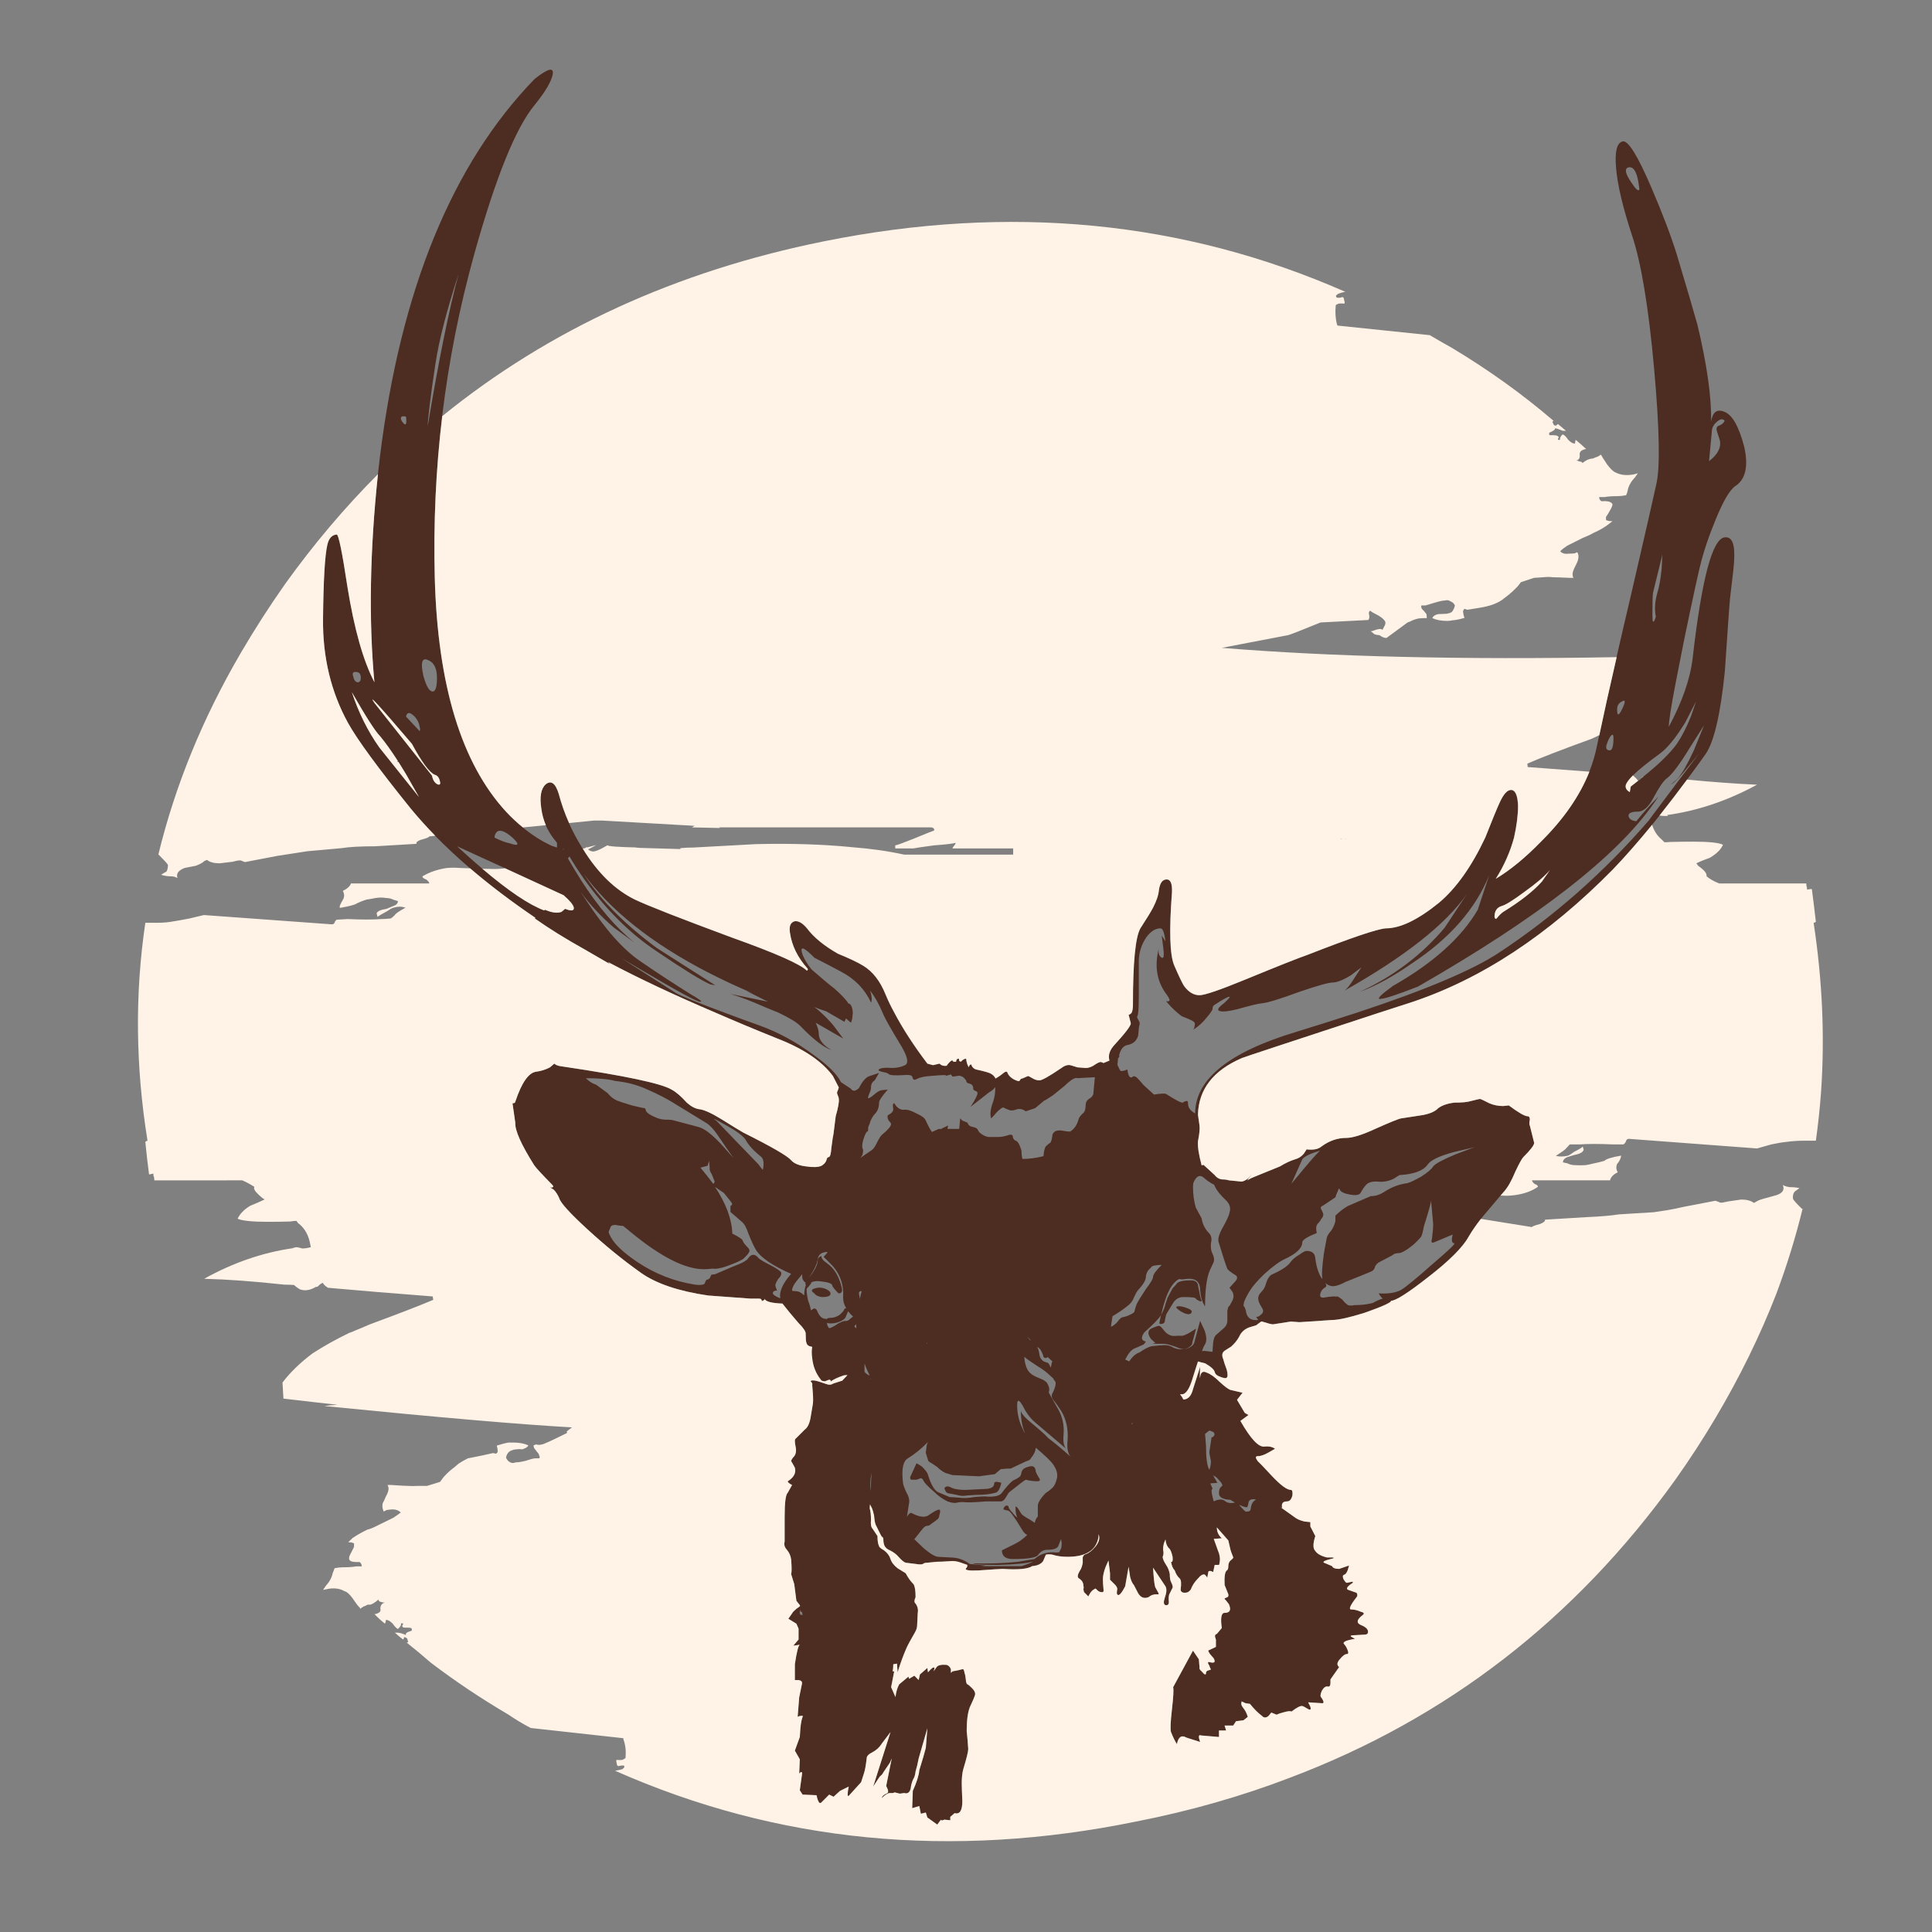<?xml version="1.0" encoding="utf-8"?>
<!-- Generator: Adobe Illustrator 16.0.0, SVG Export Plug-In . SVG Version: 6.00 Build 0)  -->
<!DOCTYPE svg PUBLIC "-//W3C//DTD SVG 1.1//EN" "http://www.w3.org/Graphics/SVG/1.1/DTD/svg11.dtd">
<svg version="1.1" id="Layer_1" xmlns="http://www.w3.org/2000/svg" xmlns:xlink="http://www.w3.org/1999/xlink" x="0px" y="0px"
	 width="300px" height="300px" viewBox="0 0 300 300" enable-background="new 0 0 300 300" xml:space="preserve">
<rect x="0" y="0" width="300" height="300" fill="#808080" stroke="none"/>
<g>
	<path fill="#4D2C21" d="M260.527,104.348c-0.141,0.701-0.271,1.359-0.385,1.972c-0.675,3.522-1.011,5.702-1.011,6.538
		c2.082-3.878,3.316-7.419,3.701-10.624c1.41-12.371,3.076-18.636,5-18.796c1.121-0.129,1.604,1.073,1.44,3.605
		c0,0.448-0.207,2.387-0.627,5.816c-0.094,0.898-0.364,4.695-0.813,11.393c-0.674,6.634-1.668,10.913-2.981,12.835
		c-0.98,1.375-1.941,2.697-2.884,3.966c-1.479,1.989-2.901,3.848-4.276,5.577c-0.392,0.488-0.775,0.969-1.154,1.442
		c-2.168,2.655-4.203,4.97-6.105,6.946C240.4,145.21,229.92,152.1,218.993,155.688c-1.668,0.547-3.255,1.06-4.761,1.539
		c-14.069,4.614-21.2,6.971-21.393,7.067c-4.455,1.922-6.73,4.854-6.826,8.797l0.242,1.683c0.064,0.514-0.02,1.328-0.242,2.453
		c-0.063,0.83,0.129,2.084,0.578,3.748c0.16-0.098,0.271-0.111,0.336-0.05l1.684,1.54c0.285,0.385,0.656,0.608,1.105,0.674
		c0.447,0,0.816,0.049,1.104,0.145l1.925,0.191c0.287,0,0.655-0.177,1.104-0.527l0.576-0.674l-0.768,1.01
		c0.447-0.258,0.768-0.418,0.959-0.48l4.135-1.684c0.834-0.514,1.619-0.883,2.355-1.104c0.514-0.13,0.963-0.42,1.346-0.867
		l0.434-0.672c1.059,0.129,1.844-0.033,2.355-0.482c1.186-0.864,2.453-1.297,3.799-1.297c0.961,0,2.42-0.447,4.375-1.346
		c2.369-1.06,3.75-1.619,4.135-1.685c1.41-0.226,2.451-0.383,3.125-0.479c1.25-0.192,2.129-0.562,2.643-1.105
		c0.607-0.449,1.441-0.736,2.5-0.865c1.187,0,2.035-0.08,2.548-0.24c0.897-0.227,1.379-0.336,1.442-0.336
		c0.223,0.063,0.705,0.287,1.441,0.672c0.674,0.291,1.393,0.435,2.162,0.435l0.867-0.097c1.506,1.119,2.481,1.683,2.932,1.683
		c0.225,0,0.336,0.177,0.336,0.528c-0.096,0.447-0.096,0.753,0,0.914l0.674,2.691c0,0.352-0.563,1.088-1.684,2.211
		c-0.223,0.223-0.641,0.977-1.248,2.26c-0.576,1.41-1.172,2.451-1.779,3.125c-0.029,0.025-0.197,0.22-0.506,0.576
		c-0.404,0.482-1.053,1.25-1.947,2.31c-0.389,0.44-0.758,0.882-1.104,1.319c-0.722,0.918-1.363,1.84-1.923,2.767
		c-0.896,1.633-2.979,3.716-6.25,6.248c-3.141,2.469-5.079,3.702-5.813,3.702c0.063,0.063-0.051,0.175-0.338,0.336
		c-0.449,0.287-1.713,0.802-3.797,1.537c-2.373,0.738-4.039,1.105-5.002,1.105l-5.048,0.337l-1.346-0.097l-2.787,0.434
		c-0.225,0-0.787-0.144-1.684-0.434c-0.031,0-0.08,0-0.145,0l-0.771,0.578l-1.104,0.335c-0.736,0.288-1.25,0.771-1.537,1.442
		c-0.322,0.578-0.736,1.09-1.25,1.539c-0.736,0.447-1.137,0.723-1.201,0.815c-0.227,0.289-0.227,0.688,0,1.203
		c0.064,0.288,0.24,0.815,0.527,1.586c0.162,0.673,0.162,1.073,0,1.203c-0.127,0.159-0.527,0.095-1.201-0.193
		c-0.387-0.161-0.607-0.385-0.672-0.674c-0.099-0.386-0.596-0.832-1.492-1.347c-0.416-0.096-0.785-0.19-1.105-0.287
		c-0.225,0.673-0.482,1.474-0.768,2.404c-0.514,1.793-1.09,2.689-1.73,2.689c-0.096,0-0.193,0-0.289,0
		c0.193,0.225,0.369,0.497,0.527,0.818c0.738-0.033,1.234-0.577,1.492-1.635l1.105-3.461c-0.031,0.664-0.05,1.281-0.05,1.85
		c0.002-0.086,0.019-0.174,0.05-0.264c0.096-0.736,0.434-0.963,1.01-0.675c0.608,0.226,1.281,0.705,2.018,1.442
		c0.801,0.736,1.361,1.154,1.682,1.251l1.875,0.432l-0.863,1.106l1.201,2.019l0.576,0.337l-1.25,0.916
		c1.57,2.754,2.805,4.084,3.701,3.986c0.514-0.063,0.963-0.016,1.348,0.146l0.334,0.192l-1.008,0.576
		c-0.674,0.385-1.231,0.576-1.682,0.576c-0.385,0-0.385,0.256,0,0.77c0.158,0.128,0.863,0.864,2.113,2.212
		c1.41,1.506,2.42,2.258,3.029,2.258c0.225,0,0.305,0.289,0.237,0.867c-0.155,0.607-0.428,0.912-0.813,0.912
		c-0.674,0-0.93,0.336-0.771,1.01l-0.239-0.098l2.164,1.54c0.352,0.288,0.862,0.513,1.536,0.673l0.912,0.098v0.672l0.771,1.49
		c-0.383,1.187-0.383,1.955,0,2.309c0.289,0.447,0.881,0.783,1.778,1.008c0.226,0,0.449,0,0.675,0c0.385,0,0.498,0.049,0.336,0.146
		c-1.248,0.287-1.729,0.514-1.441,0.672l1.248,0.529c0.129,0.289,0.498,0.433,1.107,0.433l1.539-0.527l-0.193,0.673
		c-0.162,0.447-0.352,0.705-0.576,0.768c-0.227,0.064-0.256,0.289-0.098,0.674c0.227,0.385,0.399,0.576,0.528,0.576l0.675-0.144
		c0.225-0.063,0.305-0.017,0.239,0.144c-0.896,0.578-1.12,0.947-0.674,1.105c0.674,0.227,1.088,0.369,1.25,0.434
		c0.129,0.16,0.16,0.354,0.097,0.576c-1.058,1.347-1.363,2.02-0.912,2.02c0.446,0,0.928,0.113,1.44,0.337
		c0.545,0.129,0.656,0.306,0.338,0.53c-0.963,0.734-1.026,1.265-0.192,1.585c0.576,0.226,0.912,0.515,1.01,0.864
		c0.063,0.322-0.049,0.515-0.336,0.578l-1.586,0.096c-0.674,0-0.898,0.08-0.674,0.24l0.575,0.336
		c-1.409,0.226-1.971,0.498-1.682,0.817c0.226,0.226,0.414,0.56,0.575,1.009c0.13,0.354,0.078,0.53-0.145,0.53
		c-0.289,0-0.658,0.272-1.105,0.815c-0.448,0.515-0.479,0.914-0.096,1.203l-1.348,1.922v0.529c0,0.448-0.143,0.641-0.432,0.577
		c-0.318-0.063-0.623,0.159-0.914,0.673c-0.223,0.512-0.256,0.85-0.096,1.01c0.129,0.16,0.239,0.354,0.336,0.576
		c0.063,0.225,0.018,0.336-0.144,0.336l-2.213-0.145l0.336,0.673c0.129,0.386,0.049,0.53-0.237,0.435
		c-0.578-0.354-0.914-0.528-1.011-0.528c-0.287-0.063-0.851,0.224-1.685,0.864c-0.129-0.129-0.575-0.08-1.346,0.146
		c-0.289,0.063-0.609,0.175-0.961,0.335l-0.818-0.335l-0.432,0.527c-0.385,0.321-0.721,0.321-1.01,0
		c-0.609-0.449-1.232-1.073-1.873-1.875l-0.674-0.097c-0.225-0.097-0.434-0.191-0.627-0.287l-0.047,0.384
		c0,0.161,0.111,0.387,0.338,0.675c0.287,0.354,0.512,0.8,0.674,1.346l-0.674,0.528l-1.154,0.146l-0.434,0.67h-1.344l0.239,0.771
		h-1.106v1.008l-2.789-0.238c-0.385-0.162-0.432,0.177-0.143,1.009l-2.115-0.673c-0.771-0.449-1.269-0.11-1.492,1.01
		c-0.287-0.447-0.592-1.074-0.912-1.874c-0.127-0.386-0.08-1.556,0.145-3.511c0.223-1.922,0.287-3.076,0.189-3.459l3.08-5.676
		l0.912,1.348l0.098,1.203c-0.064,0.224,0.047,0.447,0.336,0.67c0.447,0.547,0.672,0.627,0.672,0.242
		c0-0.227,0.176-0.369,0.529-0.434c0.094-0.031,0.178-0.064,0.242-0.097c-0.129-0.224-0.211-0.417-0.242-0.576
		c-0.289-0.448-0.289-0.642,0-0.577c0.77,0.225,0.992,0.032,0.674-0.576c-0.801-0.865-1.027-1.298-0.674-1.298l1.01-0.481v-1.153
		c-0.225-0.513-0.178-0.802,0.145-0.864l0.771-0.915c-0.226-1.569-0.08-2.354,0.435-2.354c0.83,0,1.055-0.448,0.67-1.346
		l-0.527-0.674c-0.225-0.129-0.193-0.24,0.098-0.336c0.285-0.064,0.398-0.242,0.336-0.529l-0.576-1.44
		c-0.065-1.283,0.047-2.037,0.334-2.261c0.162-0.063,0.242-0.289,0.242-0.674c0-0.353,0.111-0.641,0.334-0.865
		c0.289-0.223,0.435-0.385,0.435-0.48c-0.289-0.734-0.435-1.137-0.435-1.199l-0.334-1.443l-1.779-2.02
		c0,0.674,0.257,1.234,0.771,1.684l-1.25,0.097l0.673,1.875c0.319,0.769,0.368,1.489,0.145,2.163h-0.672l-0.24,1.104l-0.336-0.143
		c-0.291-0.064-0.434,0.016-0.434,0.24l-0.146,0.77l-0.338-0.434c-0.287-0.159-0.656,0.031-1.104,0.576
		c-0.513,0.514-0.882,1.074-1.105,1.683c-0.225,0.354-0.529,0.53-0.912,0.53c-0.451,0-0.674-0.176-0.674-0.53
		c0.129-0.896,0.08-1.457-0.146-1.683c-0.352-0.32-0.608-0.735-0.77-1.25c-0.287-0.287-0.48-0.736-0.576-1.344
		c0.226,0.096,0.305-0.162,0.239-0.771c-0.159-0.735-0.354-1.186-0.575-1.344c-0.289-0.289-0.466-0.737-0.531-1.349l-0.237,0.578
		c-0.127,0.513-0.16,0.913-0.097,1.202c0.063,0.318,0.031,0.623-0.096,0.911c0,0.29,0.174,0.706,0.526,1.252
		c0.289,0.415,0.482,0.896,0.578,1.442c0,0.576,0.064,0.978,0.191,1.201c0.225,0.446,0.305,0.752,0.24,0.912l-0.432,0.866
		c-0.16,0.224-0.209,0.673-0.146,1.347c0,0.383-0.179,0.543-0.531,0.479c-0.287-0.098-0.319-0.479-0.094-1.152
		c0.286-0.802,0.317-1.395,0.094-1.779l-1.922-2.886c0.099,1.638,0.209,2.646,0.338,3.03l0.479,0.865
		c0.127,0.226,0.047,0.304-0.239,0.238c-0.515,0-0.931,0.146-1.248,0.435c-0.677,0.288-1.222,0.097-1.638-0.576l-0.674-1.298
		c-0.225-0.227-0.416-0.641-0.576-1.251l-0.239-1.587l-0.529,3.029c-0.606,1.185-1.024,1.602-1.248,1.248
		c-0.063-0.097-0.063-0.32,0-0.673c0.063-0.288-0.082-0.593-0.435-0.913l-0.674-0.673v-1.01l-0.239-1.972l-0.433,0.963
		c-0.289,0.77-0.434,1.41-0.434,1.922c0,0.449,0.031,0.979,0.096,1.586c0.064,0.354-0.047,0.498-0.336,0.434
		c-0.225,0-0.447-0.111-0.674-0.337c-0.16-0.224-0.303-0.256-0.432-0.097c-0.32,0.129-0.625,0.498-0.914,1.105l-0.672-0.672
		l-0.099-0.435c0.064-0.159,0.064-0.351,0-0.576c0-0.448-0.223-0.815-0.672-1.106c-0.289-0.158-0.256-0.543,0.097-1.151
		c0.227-0.288,0.385-0.722,0.479-1.298c0-0.385,0-0.657,0-0.818c0.063-0.288,0.239-0.463,0.528-0.527
		c0.447-0.16,0.931-0.545,1.443-1.154c0.576-0.705,0.736-1.346,0.479-1.922c0,0.127,0,0.256,0,0.385
		c-0.318,2.083-1.923,3.123-4.808,3.123c-0.896,0-1.684-0.11-2.354-0.334c-0.386-0.064-0.722-0.064-1.011,0l-0.434,1.008
		c-0.318,0.449-0.881,0.705-1.684,0.77c-0.67,0.449-2.193,0.594-4.564,0.434c-0.32,0-1.584,0.081-3.797,0.24
		c-1.507,0.063-2.148-0.049-1.923-0.338c0.16-0.127,0.222-0.304,0.19-0.526c-0.287-0.097-0.607-0.208-0.959-0.337
		c-0.608-0.227-1.17-0.305-1.683-0.241c-0.898,0.063-1.604,0.099-2.116,0.099l-1.442,0.144c-0.321,0-0.544,0.063-0.673,0.19
		c-0.159,0.098-0.544,0.098-1.153,0l-1.539-0.19c-0.288-0.097-0.655-0.401-1.106-0.915c-0.318-0.383-0.768-0.721-1.346-1.01
		c-0.383-0.158-0.655-0.383-0.816-0.674c-0.129-0.287-0.193-0.623-0.193-1.009c0-0.224-0.079-0.366-0.24-0.432
		c-0.064-0.063-0.351-0.625-0.865-1.683c-0.159-0.227-0.272-0.754-0.336-1.586c-0.161-0.738-0.32-1.22-0.481-1.442
		c-0.064-0.097-0.111-0.208-0.143-0.337c-0.032,0.191-0.05,0.416-0.05,0.673c0.129,0.386,0.193,0.978,0.193,1.778
		c-0.064,0.672,0.016,1.121,0.24,1.346l0.77,1.154c0,0.736,0.082,1.248,0.24,1.537c0,0.16,0.258,0.385,0.77,0.674
		c0.514,0.385,0.85,0.834,1.01,1.348c0.161,0.512,0.53,0.993,1.106,1.439c0.609,0.386,1.026,0.642,1.25,0.771
		c0.354,0.674,0.753,1.233,1.203,1.683c0.224,0.32,0.336,0.994,0.336,2.021c-0.225,0.514-0.225,0.851,0,1.01
		c0.319,0.447,0.434,0.929,0.337,1.442l-0.097,1.922c0,0.354-0.113,0.722-0.337,1.105c-0.673,1.153-1.12,1.985-1.346,2.5
		c-0.512,1.187-0.961,2.42-1.346,3.7l-0.097-1.346l-0.576,0.097c0,0.385-0.032,0.754-0.097,1.104h0.24l-0.479,2.455l0.673,1.537
		c0.097-0.803,0.288-1.459,0.576-1.972l1.443-1.202l0.097,0.336l0.816-0.479l0.673,0.673l0.193-0.866l1.153-1.01l0.097,0.673
		c0.576-0.673,0.913-0.896,1.009-0.673c0,0.129-0.048,0.305-0.143,0.527l0.479-0.67c0.224-0.291,0.737-0.401,1.54-0.338
		c0.318,0.098,0.544,0.32,0.673,0.674c0,0.224,0,0.416,0,0.576l0.24-0.242c0.738-0.127,1.25-0.239,1.538-0.334
		c0.161-0.064,0.272,0.127,0.338,0.576c0.095,0.224,0.175,0.672,0.24,1.347c0.064,0.288,0.144,0.433,0.24,0.433
		c0.129,0.063,0.351,0.256,0.673,0.576c0.447,0.449,0.592,0.852,0.434,1.201c-0.063,0.226-0.322,0.818-0.77,1.779
		c-0.321,0.834-0.481,2.066-0.481,3.701c0.095,0.832,0.177,1.764,0.241,2.788c0,0.384-0.257,1.427-0.77,3.125
		c-0.161,0.609-0.24,1.328-0.24,2.163c0,0.514,0.032,1.442,0.095,2.788c0,1.474-0.401,2.101-1.201,1.874l-0.673,0.576v0.529
		l-0.913-0.097c-0.354,0.161-0.53,0.161-0.53,0l-0.577,0.771l-1.539-1.106l-0.24-0.768l-0.77,0.19l-0.24-1.201l-1.106,0.338
		l0.097-2.692c0.609-1.347,0.945-2.42,1.01-3.222c0.512-1.635,0.848-2.787,1.009-3.463l0.24-3.027l-1.346,4.665
		c-0.161,0.832-0.319,1.505-0.48,2.019c-0.064,0.545-0.177,0.93-0.336,1.152c-0.226,0.449-0.369,0.962-0.433,1.538
		c-0.161,0.61-0.498,0.834-1.009,0.675l-0.673,0.096l-0.77-0.191l-0.336,0.097h-0.433c-0.319,0-0.738,0.257-1.25,0.769
		c0-0.225,0.226-0.449,0.673-0.674c0.29-0.063,0.369-0.287,0.24-0.673l-0.24-0.528l0.867-4.276c-0.097,0.224-0.193,0.446-0.29,0.671
		l-1.01,1.491c-0.095,0.226-0.286,0.446-0.576,0.673l-1.01,1.539l2.692-8.461l-1.346,1.777c-0.351,0.576-0.833,1.024-1.443,1.348
		c-0.608,0.287-0.913,0.607-0.913,0.962c-0.127,1.12-0.272,1.905-0.432,2.354l-0.433,1.348l-1.922,2.113
		c-0.224,0.16-0.224-0.32,0-1.44l-1.348,0.673l-1.01,0.913l-0.673-0.337l-1.201,1.201c-0.288,0.32-0.544-0.049-0.768-1.105
		l-2.164-0.096l-0.433-0.674l0.338-2.451c0.063-0.32-0.018-0.434-0.241-0.336c-0.064,0.064-0.127,0.129-0.192,0.191l0.095-2.211
		l-0.768-1.347l0.768-2.116l0.097-1.439c0.095-0.834,0.209-1.396,0.336-1.684c0.095-0.16-0.016-0.21-0.336-0.146
		c-0.127,0-0.272,0.049-0.432,0.146l0.24-3.027l0.433-2.116c0.063-0.32-0.114-0.515-0.53-0.576c-0.161,0-0.353,0-0.576,0v-2.452
		c0.287-1.923,0.544-2.932,0.768-3.027l-1.01,0.145l0.818-0.963v-1.684l-0.336-0.768l-1.249-0.77l0.768-1.106
		c0.32-0.319,0.594-0.544,0.818-0.673c0.097-0.096,0.176-0.159,0.24-0.191l-0.048-0.146l-0.528-0.672l-0.336-2.596l-0.479-1.537
		c0.095-0.322,0.095-1.074,0-2.262c-0.064-0.576-0.29-1.088-0.673-1.537c-0.354-0.386-0.465-0.803-0.338-1.25
		c0-0.129,0-1.427,0-3.895c0-2.182,0.161-3.414,0.481-3.702l0.673-1.201c-0.449-0.226-0.673-0.417-0.673-0.576
		c0.961-0.61,1.33-1.315,1.106-2.114c-0.29-0.545-0.481-0.883-0.576-1.011c0-0.161,0.157-0.417,0.479-0.77
		c0.288-0.386,0.351-0.913,0.191-1.587c-0.127-0.672-0.127-1.041,0-1.105l1.443-1.441c0.449-0.32,0.753-0.961,0.913-1.922
		c0.161-0.963,0.273-1.636,0.338-2.021c0.063-0.353,0.063-0.945,0-1.779c-0.064-0.737-0.097-1.151-0.097-1.25
		c0.064-0.063,0.015-0.209-0.145-0.433c-0.127-0.064-0.127-0.127,0-0.191c0.224-0.097,0.673-0.031,1.346,0.191l1.01,0.337
		c0.385,0.16,0.753,0.129,1.104-0.099l1.348-0.431l0.816-0.866c-0.191,0-0.385,0.017-0.576,0.049
		c-0.961,0.322-1.667,0.656-2.114,1.01l0.095-0.096c0-0.16-0.081-0.241-0.242-0.241c-0.063,0-0.272,0.081-0.623,0.241
		c-0.386,0-0.608-0.08-0.673-0.241c-0.77-0.962-1.217-2.083-1.346-3.365c-0.097-0.642-0.097-1.217,0-1.729
		c-0.064-0.031-0.113-0.049-0.145-0.049c-0.449-0.063-0.705-0.289-0.77-0.672c-0.063-0.129-0.095-0.578-0.095-1.347
		c0-0.353-0.369-0.897-1.106-1.636c-1.058-1.217-1.892-2.228-2.5-3.027c-1.73-0.064-2.66-0.322-2.787-0.77c0,0.063,0,0.127,0,0.19
		l-0.481,0.24c0.097-0.063,0.097-0.144,0-0.24c0-0.127-0.145-0.19-0.432-0.19h-1.251c-0.127,0-2.323-0.16-6.585-0.481
		c-4.614-0.673-8.108-1.858-10.481-3.556c-2.755-1.955-5.51-4.199-8.266-6.73c-2.692-2.469-4.151-4.07-4.375-4.809
		c-0.226-0.543-0.514-0.993-0.866-1.346c-0.226-0.16-0.416-0.271-0.577-0.336c0.161,0,0.272,0,0.336,0
		c0.224-0.063,0.224-0.209,0-0.433c-1.636-1.668-2.565-2.679-2.789-3.031c-2.019-3.202-2.997-5.399-2.932-6.584l-0.433-3.028
		c0.289,0,0.433-0.08,0.433-0.24c0.992-2.98,2.083-4.534,3.269-4.663c0.737-0.097,1.443-0.32,2.116-0.673l0.673-0.576
		c0.222,0.225,0.623,0.367,1.203,0.432c9.773,1.443,15.445,2.645,17.015,3.605c0.673,0.353,1.46,1.027,2.355,2.02
		c0.641,0.576,1.267,0.912,1.876,1.01c0.737,0.063,1.89,0.577,3.461,1.539c1.793,1.119,2.948,1.825,3.462,2.113
		c4.357,2.178,6.825,3.605,7.403,4.279c0.447,0.512,1.231,0.834,2.354,0.961c1.058,0.16,1.842,0.128,2.355-0.096
		c0.385-0.226,0.643-0.513,0.77-0.865c0.064-0.32,0.177-0.48,0.336-0.48c0.224,0,0.367-0.482,0.433-1.441
		c0.159-1.252,0.272-1.985,0.334-2.213l0.337-2.69c0.386-1.347,0.546-2.244,0.481-2.692c0-0.16-0.081-0.414-0.24-0.77
		c-0.064-0.159-0.032-0.352,0.097-0.576l0.144-0.434l-0.913-1.778c-1.699-2.308-4.566-4.246-8.604-5.815
		c-3.43-1.379-6.651-2.726-9.662-4.039c-6.379-2.724-11.925-5.334-16.636-7.835c0.097,0.129,0.209,0.241,0.338,0.337
		c-1.348-0.771-2.676-1.54-3.99-2.308c-2.982-1.667-5.562-3.27-7.74-4.807l0.095-0.096c-3.725-2.529-7.108-5.093-10.144-7.691
		c-1.944-1.669-3.745-3.352-5.407-5.047c-1.352-1.384-2.608-2.778-3.773-4.183c-5.063-6.282-8.317-10.72-9.76-13.316
		c-2.66-4.839-3.956-10.239-3.892-16.2c0.064-6.025,0.287-9.855,0.673-11.49c0.224-0.993,0.705-1.522,1.441-1.586
		c0.288-0.064,0.85,2.66,1.683,8.173c1.058,6.538,2.45,11.456,4.183,14.758c-0.895-9.633-0.711-20.402,0.551-32.305
		c0.102-0.894,0.208-1.792,0.313-2.692c3.206-25.927,11.218-45.492,24.037-58.697c2.083-1.634,3.011-1.859,2.789-0.673
		c-0.226,1.122-1.154,2.692-2.789,4.711c-2.917,3.494-6.043,11.202-9.375,23.123c-2.309,8.295-3.976,16.7-4.998,25.215
		c-0.992,8.27-1.375,16.642-1.156,25.117c0.451,16.665,4.135,28.763,11.058,36.294c0.843,0.906,1.716,1.722,2.621,2.452
		c1.41,1.165,2.894,2.109,4.446,2.836l0.865,0.288v-0.722c-0.159-0.224-0.335-0.448-0.528-0.673
		c-0.498-0.662-0.906-1.352-1.225-2.066c-0.347-0.815-0.58-1.665-0.698-2.548c-0.29-1.86-0.064-3.125,0.673-3.798
		c0.834-0.672,1.505-0.191,2.019,1.443c0.408,1.548,0.945,3.069,1.611,4.566c0.533,1.185,1.151,2.355,1.851,3.51
		c0.093,0.158,0.19,0.318,0.287,0.48c2.307,3.747,4.998,6.375,8.076,7.884c2.019,0.962,7.052,2.933,15.096,5.913
		c6.73,2.403,10.607,4.119,11.633,5.144l0.145-0.191c-0.032-0.064-0.05-0.112-0.05-0.145c-1.536-1.699-2.45-3.557-2.738-5.577
		c-0.161-1.024,0.097-1.618,0.77-1.778c0.576-0.063,1.201,0.305,1.874,1.105c1.058,1.411,2.66,2.725,4.808,3.942
		c1.794,0.737,3.109,1.362,3.941,1.875c1.473,0.896,2.628,2.389,3.462,4.471c0.385,0.931,0.833,1.858,1.344,2.789
		c1.315,2.5,3.03,5.144,5.145,7.933l0.866,0.239l1.009-0.239c0.289,0.288,0.657,0.399,1.106,0.336
		c0.351-0.513,0.655-0.802,0.913-0.865c0,0.19,0.161,0.271,0.48,0.24c0.032-0.033,0.064-0.05,0.097-0.05
		c0-0.287,0.143-0.432,0.433-0.432c0,0.16,0.014,0.289,0.046,0.385c0.064,0,0.115,0.016,0.147,0.047c0.03,0,0.063,0.017,0.095,0.05
		c0.288-0.32,0.56-0.479,0.818-0.479c0.064,0.575,0.208,1.024,0.432,1.346c0-0.226,0.113-0.385,0.338-0.48
		c0.158,0.448,0.431,0.721,0.815,0.818c1.313,0.287,2.083,0.512,2.308,0.672c0.32,0.191,0.543,0.432,0.672,0.721
		c0.418-0.225,0.834-0.513,1.253-0.865c0.286-0.224,0.479-0.256,0.575-0.097c0.127,0.386,0.416,0.722,0.865,1.011
		c0.514,0.288,0.848,0.4,1.01,0.336l0.238-0.336c0.127,0,0.496-0.145,1.107-0.434c0.064,0,0.287,0.111,0.67,0.337
		c0.355,0.226,0.725,0.337,1.107,0.337c0.387,0,1.475-0.609,3.27-1.826c0.576-0.449,1.09-0.627,1.537-0.529
		c0.449,0.127,0.816,0.24,1.107,0.336l1.248,0.098c0.514,0,1.026-0.191,1.541-0.577c0.446-0.289,0.75-0.399,0.912-0.337l0.336,0.145
		c0.258-0.097,0.563-0.226,0.914-0.383c-0.226-0.771,0-1.539,0.672-2.31c1.764-1.924,2.646-3.076,2.646-3.461l-0.338-1.347
		c0.19-0.031,0.352-0.145,0.479-0.336c0.129-0.256,0.191-0.705,0.191-1.347c0-6.474,0.385-10.383,1.154-11.73
		c0.961-1.474,1.619-2.547,1.971-3.22c0.547-1.058,0.852-1.987,0.916-2.789c0.158-1.057,0.557-1.586,1.199-1.586
		c0.608,0,0.883,0.673,0.818,2.018c-0.449,5.898-0.337,9.663,0.338,11.297c0.733,1.698,1.248,2.772,1.534,3.222
		c0.705,0.961,1.509,1.441,2.406,1.441c0.801,0,3.188-0.817,7.162-2.451c5.063-2.083,8.252-3.35,9.565-3.798
		c6.795-2.66,10.865-4.038,12.211-4.135c2.242,0,4.998-1.329,8.269-3.989c2.66-2.245,5.047-5.61,7.16-10.095
		c1.092-2.757,1.829-4.552,2.213-5.385c0.608-1.345,1.203-2.019,1.778-2.019c0.675,0,1.043,0.817,1.105,2.452
		c0,1.442-0.209,3.092-0.625,4.952c-0.609,2.243-1.555,4.374-2.836,6.393c2.242-1.345,4.568-3.252,6.971-5.72
		c3.543-3.499,6.066-7.135,7.57-10.913c0.545-1.374,0.953-2.768,1.227-4.182c0.099-0.472,0.201-0.969,0.313-1.49
		c0.674-3.211,1.569-7.249,2.692-12.114c0.648-2.852,1.377-5.994,2.188-9.422c2.308-9.967,3.638-15.784,3.988-17.45
		c0.608-2.597,0.496-8.557-0.339-17.883c-0.862-9.614-2.018-16.553-3.459-20.815c-1.409-4.294-2.229-7.755-2.45-10.383
		c-0.226-2.532,0.11-3.91,1.01-4.135c0.83-0.224,2.324,2.164,4.468,7.164c1.733,4.038,3.047,7.499,3.944,10.383
		c1.633,5.449,2.707,9.102,3.219,10.96c1.476,6.185,2.181,11.185,2.115,14.999c0.228-1.475,0.897-1.987,2.021-1.539
		c1.252,0.448,2.291,2.275,3.125,5.48c0.674,3.044,0.192,5.08-1.441,6.105c-0.898,0.673-1.939,2.5-3.127,5.48
		c-0.832,2.019-1.504,3.958-2.018,5.817c-0.384,1.346-1.314,5.592-2.789,12.739C261.121,101.315,260.801,102.918,260.527,104.348z
		 M266.824,66.131c0.385-0.129,0.656-0.305,0.816-0.529c0.225-0.225,0.176-0.385-0.146-0.48c-0.287-0.064-0.625,0.096-1.011,0.48
		c-0.448,0.416-0.672,0.897-0.672,1.442l-0.434,4.567c1.346-1.026,1.908-2.099,1.682-3.221c-0.223-0.673-0.367-1.121-0.432-1.346
		C266.471,66.595,266.533,66.291,266.824,66.131z M254.566,29.356l-0.146-1.011c-0.289-1.73-0.801-2.516-1.539-2.354
		c-0.672,0.16-0.528,0.945,0.433,2.354C254.055,29.467,254.469,29.804,254.566,29.356z M256.68,92.041
		c-0.063,0.385-0.094,1.539-0.094,3.462c0,0.608,0.031,0.945,0.094,1.009c0.129,0.096,0.271-0.16,0.434-0.769
		c-0.225-1.123-0.145-2.356,0.24-3.703c0.287-0.896,0.515-2.163,0.672-3.797l0.097-2.115L256.68,92.041z M251.104,110.165
		c0,1.186,0.338,0.994,1.01-0.577c0.289-0.737,0.21-0.961-0.237-0.673C251.359,109.14,251.104,109.556,251.104,110.165z
		 M249.855,116.51c0.383,0.097,0.606-0.353,0.672-1.346c0.063-0.961-0.047-1.283-0.336-0.961c-0.226,0.225-0.451,0.657-0.674,1.298
		C249.293,116.11,249.406,116.446,249.855,116.51z M256.295,127.038l0.291-0.408l4.277-5.697l2.979-3.942l-1.827,2.212
		c-0.57,0.718-1.06,1.287-1.466,1.707c-0.479,0.505-0.838,0.803-1.082,0.889l0.576-0.48c0.142-0.098,0.291-0.234,0.457-0.408
		c0.67-0.753,1.513-2.219,2.522-4.399l1.586-3.894l-2.26,3.558c-1.473,2.426-2.627,3.973-3.459,4.64
		c-0.031,0.022-0.063,0.045-0.098,0.071c-0.514,0.385-1.219,1.427-2.115,3.125c-0.736,1.345-1.523,2.018-2.354,2.018
		c-1.027,0-1.508,0.241-1.443,0.721c0.127,0.449,0.529,0.706,1.201,0.769c1.123-1.378,2.275-2.66,3.461-3.846l-0.768,1.106
		c-5.834,8.3-18.027,17.771-36.584,28.412c-3.271,1.281-5.238,1.923-5.912,1.923c-0.514,0,0.16-0.673,2.018-2.019
		c6.248-3.558,10.641-7.5,13.172-11.828l1.779-5.383c-2.148,5.288-6.17,9.871-12.066,13.749c-2.885,2.019-5.561,3.478-8.026,4.374
		c5.223-2.402,9.612-5.72,13.17-9.95l3.463-5.24c-3.334,4.744-9.695,9.76-19.084,15.048c0.448-0.289,1.01-0.994,1.683-2.116
		l1.01-1.538l-1.586,1.203c-1.252,0.769-2.213,1.151-2.886,1.151c-0.608,0-2.323,0.48-5.145,1.441
		c-3.044,1.123-4.984,1.717-5.816,1.78c-0.608,0.063-1.873,0.368-3.797,0.913c-1.412,0.352-2.34,0.447-2.789,0.287
		c-0.448-0.127-0.226-0.527,0.675-1.2c0.735-0.674,1.024-1.011,0.864-1.011c-0.289,0-1.104,0.449-2.451,1.346
		c-0.129,0.162-0.192,0.354-0.192,0.578c0,0.096-0.096,0.271-0.289,0.527c-0.127,0.192-0.305,0.418-0.527,0.674
		c-0.643,0.834-1.377,1.507-2.211,2.02c0.16-0.16,0.24-0.354,0.24-0.576c0.129-0.354,0.045-0.609-0.24-0.771
		c-0.227-0.158-0.803-0.414-1.73-0.769c-0.225-0.16-0.467-0.352-0.723-0.576c-0.576-0.48-1.152-1.073-1.73-1.778
		c0.226,0.063,0.369,0.063,0.435,0c0.224-0.063,0.112-0.4-0.338-1.011c-1.537-2.019-1.938-4.438-1.199-7.258
		c-0.162,0.737-0.021,1.25,0.431,1.538c0.319,0.16,0.401-0.352,0.241-1.538l-0.241-1.923l0.575,0.914
		c-0.157-1.347-0.413-2.02-0.768-2.02c-0.771,0-1.49,0.449-2.164,1.347c-0.736,1.057-1.138,2.243-1.201,3.557
		c0,0.544,0,2.34,0,5.383c0,1.314-0.03,2.244-0.097,2.789c-0.032,0.32-0.077,0.513-0.143,0.576c-0.064,0.064-0.02,0.24,0.143,0.528
		c0.226,0.321,0.287,0.593,0.193,0.817c-0.063,0.225-0.129,0.77-0.193,1.635c-0.227,0.834-0.784,1.33-1.684,1.49
		c-0.641,0.128-1.072,0.688-1.299,1.683c0.098-0.063,0.115-0.032,0.051,0.097c-0.033,0.096-0.098,0.191-0.193,0.287
		c-0.032,0.289-0.063,0.625-0.098,1.01l0.387,0.818c0.097,0.223,0.48,0.191,1.152-0.096l0.098,0.527
		c0.16,0.674,0.416,0.864,0.769,0.576c0.226-0.16,0.563,0.032,1.013,0.577l0.672,0.771l1.586,1.44
		c1.024-0.161,1.649-0.192,1.875-0.097c1.506,0.961,2.371,1.411,2.598,1.347c0.221-0.161,0.414-0.239,0.576-0.239
		c0.16-0.064,0.24,0.078,0.24,0.433c0,0.577,0.367,1.073,1.104,1.489c0-5.287,5.207-9.502,15.623-12.644
		c3.431-1.057,6.619-2.065,9.563-3.028c10.578-3.492,17.9-6.586,21.972-9.277c8.557-5.64,16.313-12.483,23.268-20.527
		L256.295,127.038z M239.424,136.893l1.248-1.778c-0.834,0.961-2.146,2.082-3.941,3.365c-1.762,1.313-2.948,2.05-3.559,2.21
		c-0.736,0.225-1.105,0.785-1.105,1.683c0.064,0.288,0.179,0.369,0.336,0.241c0.355-0.449,0.689-0.785,1.011-1.009
		C236.072,139.969,238.078,138.398,239.424,136.893z M253.557,120.404c-0.619,0.624-0.988,1.121-1.104,1.49
		c-0.099,0.449,0.108,0.817,0.623,1.105l0.146-0.865c0.416-0.315,0.816-0.627,1.201-0.938c0.162-0.053,0.314-0.173,0.455-0.361
		c0.123-0.095,0.24-0.191,0.361-0.288c2.412-1.941,4.127-3.624,5.145-5.047c0.801-1.186,1.537-2.628,2.209-4.326l0.77-2.26
		l-1.682,3.27c-1.41,2.307-2.707,3.91-3.893,4.807C255.861,118.386,254.453,119.524,253.557,120.404z M111.071,152.997l-0.77-0.144
		c-1.346-0.578-4.103-2.276-8.27-5.097c-4.167-2.756-7.932-6.49-11.296-11.201c-0.897-1.282-1.667-2.467-2.307-3.558l-0.242,0.289
		c0.61,1.058,1.283,2.179,2.021,3.365c2.692,4.199,5.479,7.452,8.363,9.759l-3.22-2.355c-2.019-1.73-3.766-3.605-5.239-5.624
		c0.256,0.384,0.512,0.769,0.77,1.153c3.043,4.68,5.91,7.916,8.603,9.711c2.373,1.636,4.937,3.317,7.693,5.048
		c1.411,0.801,1.94,1.201,1.586,1.201c-0.385,0.096-3.478-1.57-9.279-4.999c-0.992-0.577-2.001-1.17-3.027-1.779l8.507,5.433
		c0.77,0.448,3.271,1.458,7.5,3.028c1.507,0.576,3.254,1.218,5.241,1.922c3.075,1.091,6.025,2.691,8.844,4.809
		c2.116,1.538,3.461,2.9,4.04,4.087l1.536,1.009c0.29,0.448,0.705,0.416,1.249-0.097c0.58-1.121,1.139-1.746,1.683-1.875
		l1.443-0.479l-0.671,1.153c-0.385,0.226-0.578,0.593-0.578,1.104c0,0.287-0.111,0.658-0.336,1.105
		c-0.129,0.383-0.159,0.576-0.097,0.576c0.161,0,0.465-0.193,0.915-0.576c0.449-0.385,0.818-0.607,1.106-0.673l1.008-0.097
		c-0.897,1.027-1.346,1.699-1.346,2.02c0,0.736-0.222,1.331-0.671,1.778c-0.224,0.224-0.449,0.595-0.673,1.106
		c-0.066,0.287-0.177,0.59-0.338,0.912c0,0.448-0.032,0.674-0.095,0.674c-0.161,0-0.353,0.336-0.577,1.01
		c-0.224,0.641-0.306,1.154-0.241,1.539c0.161,0.285,0.161,0.654,0,1.104c-0.064,0.159-0.176,0.32-0.337,0.481l1.828-1.25
		c0.224-0.16,0.481-0.529,0.768-1.105c0.29-0.61,0.546-1.024,0.77-1.25c1.187-0.963,1.636-1.588,1.346-1.875
		c-0.383-0.385-0.528-0.77-0.433-1.153c0.576-0.289,0.866-0.607,0.866-0.963c-0.129-0.607-0.081-0.912,0.143-0.912
		c0.451,0.738,0.963,1.074,1.54,1.01c0.449-0.064,1.09,0.129,1.922,0.576c0.802,0.354,1.281,0.722,1.442,1.105
		c0.385,0.866,0.706,1.458,0.963,1.779c0.318-0.161,0.671-0.321,1.056-0.48h0.385c0.064-0.031,0.112-0.063,0.145-0.097l0.913-0.433
		l-0.097,0.527h1.826l0.147-1.635l0.334,0.337l0.818,0.337c0.064,0.352,0.351,0.576,0.865,0.672
		c0.319,0.064,0.546,0.176,0.673,0.338c0.095,0.224,0.21,0.4,0.337,0.527c0.449,0.385,0.896,0.61,1.347,0.676h1.588
		c0.446,0,1.01-0.113,1.682-0.338c0.352-0.064,0.529,0.047,0.529,0.338c0.063,0.285,0.209,0.479,0.434,0.575
		c0.32,0.063,0.623,0.577,0.91,1.538c0,0.48,0.051,0.914,0.146,1.297c1.058,0,2.146-0.143,3.271-0.432
		c0.064-0.801,0.191-1.314,0.383-1.539c0.289-0.287,0.514-0.463,0.672-0.527c0.162-0.226,0.273-0.641,0.338-1.25
		c0.16-0.514,0.609-0.736,1.346-0.673c0.898,0.159,1.377,0.208,1.441,0.144c0.609-0.385,1.027-0.994,1.25-1.826
		c0.064-0.288,0.291-0.608,0.674-0.963c0.289-0.224,0.432-0.607,0.432-1.151c0-0.515,0.177-0.881,0.531-1.106
		c0.385-0.224,0.607-0.479,0.672-0.77l0.24-2.596l-2.691,0.145c-0.354-0.158-1.024,0.241-2.02,1.202l-1.779,1.442
		c-0.896,0.607-1.346,0.879-1.346,0.814l-1.443,1.203l-1.438,0.48l-0.435-0.24c-0.385-0.161-0.768-0.161-1.151,0
		c-0.449,0.16-0.817,0.16-1.106,0c-0.224-0.064-0.48-0.176-0.769-0.336c-0.16-0.064-0.529,0.193-1.104,0.77
		c-0.228,0.287-0.498,0.592-0.818,0.912c-0.225-0.607-0.113-1.507,0.336-2.691c0.225-0.737,0.32-1.457,0.289-2.162
		c-0.191,0.287-0.512,0.56-0.963,0.816l-2.883,2.258c0.738-1.119,1.104-1.844,1.104-2.162c0-0.129-0.112-0.24-0.335-0.336
		c-0.225-0.063-0.338-0.176-0.338-0.336c0-0.418-0.176-0.675-0.528-0.771c-0.387-0.063-0.577-0.239-0.577-0.528l-0.433-0.48
		c-0.385-0.225-0.689-0.289-0.913-0.192l-0.77,0.097l-0.24-0.337l-0.866,0.24c0.032-0.063,0.064-0.11,0.097-0.146
		c-0.064,0-0.145,0-0.24,0c-0.29,0-1.028,0.049-2.212,0.146c-0.897,0.063-1.57,0.209-2.019,0.435
		c-0.288,0.158-0.48,0.19-0.577,0.096c-0.064-0.063-0.129-0.209-0.193-0.434c-0.097-0.225-0.512-0.306-1.249-0.24
		c-1.475,0.098-2.292,0.033-2.452-0.191c-0.064-0.096-0.432-0.208-1.104-0.337c-0.514-0.16-0.561-0.32-0.145-0.479
		c0.32-0.13,0.931-0.16,1.828-0.097c0.735,0,1.409-0.144,2.017-0.433c0.578-0.321,0.387-1.299-0.576-2.934
		c-1.57-2.597-2.499-4.229-2.789-4.902c-0.063-0.129-0.111-0.24-0.143-0.338c-0.576-1.377-1.233-2.531-1.973-3.461
		c0.032,0.063,0.066,0.146,0.099,0.239c0.224,0.737,0.256,1.3,0.095,1.683c-0.961-2.08-2.515-3.685-4.661-4.807
		c-1.125-0.608-2.502-1.329-4.135-2.163c-1.733-1.762-2.341-1.907-1.828-0.432c0.32,0.77,0.786,1.522,1.394,2.26
		c1.538,1.347,2.725,2.339,3.559,2.979c1.088,0.962,1.81,1.73,2.162,2.309l0.192,0.048c0.288,0.257,0.449,0.705,0.481,1.347
		c0,0.158-0.018,0.305-0.048,0.434c0,0.384-0.081,0.77-0.242,1.152l-0.768-0.672l-0.242,0.527l-2.835-1.635
		c-0.641-0.191-1.266-0.417-1.876-0.673c0.387,0.256,0.739,0.544,1.06,0.864c0.673,0.608,1.296,1.25,1.874,1.924l1.586,2.115
		l-3.941-2.261c-0.129-0.063-0.24-0.128-0.336-0.192c0.32,0.674,0.481,1.235,0.481,1.684c0,0.961,0.655,1.813,1.971,2.548
		c-1.187-0.385-2.789-1.618-4.808-3.7c-0.546-0.578-1.699-1.283-3.462-2.115c-0.641-0.256-1.344-0.545-2.114-0.865
		c-2.019-0.897-3.782-1.569-5.29-2.02l5.817,1.201l-3.365-1.682c0.256,0.096,0.593,0.225,1.01,0.383
		c-9.904-4.198-17.531-9.052-22.882-14.565c-1.409-1.474-2.533-2.804-3.365-3.99c2.404,3.846,6.17,7.675,11.296,11.489
		L111.071,152.997z M160.008,208.041c-0.193-0.193-0.354-0.354-0.482-0.482c0.066,0.129,0.179,0.272,0.341,0.435
		c0.063,0.063,0.125,0.129,0.188,0.19C160.021,208.121,160.008,208.07,160.008,208.041z M161.496,209.48
		c-0.096-0.029-0.143-0.078-0.143-0.144c-0.129-0.063-0.24-0.129-0.336-0.19c0.19,0.224,0.319,0.623,0.383,1.201
		c0.063,0.448,0.289,0.801,0.672,1.058c0.451,0.128,0.705,0.239,0.77,0.337c0.064,0.095,0.178,0.305,0.338,0.625l0.146-0.818
		l0.096-0.144c-0.256-0.226-0.496-0.449-0.721-0.673l-0.289,0.143c-0.287,0-0.435-0.143-0.435-0.432
		C161.818,210.027,161.658,209.707,161.496,209.48z M178.852,196.646c0,0.033-0.049,0.096-0.145,0.191
		c-0.031,0.032-0.08,0.081-0.145,0.146c-0.287,0.256-0.465,0.526-0.529,0.815c-0.063,0.13-0.094,0.259-0.094,0.386
		c0,0.578-0.4,1.282-1.203,2.114c-0.228,0.288-0.447,0.688-0.674,1.201c-0.16,0.449-0.433,0.834-0.816,1.153
		c-0.641,0.545-1.475,1.121-2.5,1.73c-0.096,0.609-0.178,1.153-0.242,1.635c0.355-0.129,0.707-0.399,1.061-0.817
		c0.318-0.447,0.59-0.673,0.816-0.673c0.352-0.064,0.689-0.176,1.01-0.338c0.512-0.223,0.771-0.416,0.771-0.575
		c0.063-0.288,0.176-0.656,0.336-1.105c0.162-0.354,0.642-1.139,1.442-2.354c0.736-0.963,1.104-1.586,1.104-1.875
		c0-0.352,0.449-0.977,1.347-1.873C179.621,196.438,179.107,196.52,178.852,196.646z M143.999,208.52
		c-0.032,0-0.064,0.018-0.097,0.049l0.097,0.098C143.999,208.602,143.999,208.553,143.999,208.52z M179.283,208.568
		c0.162,0.063,0.162,0.016,0-0.144l-0.576-0.53c-0.576-0.832-0.496-1.395,0.242-1.683c0.512-0.224,0.848-0.336,1.01-0.336
		c0.158,0,0.383,0.192,0.672,0.578c0.576,0.799,1.281,1.12,2.113,0.961c0.385,0,0.689,0,0.916,0
		c0.221-0.063,0.496-0.179,0.816-0.337c0.129-0.064,0.465-0.273,1.01-0.624c0.223-0.162,0.287-0.162,0.193,0
		c-0.064,0.287-0.242,0.944-0.531,1.971c0,0.32-0.193,0.593-0.576,0.815c-0.48,0.287-0.978,0.322-1.49,0.097
		c-1.123-0.448-1.906-0.673-2.355-0.673h-1.684C179.043,208.602,179.123,208.568,179.283,208.568z M124.626,198.618
		c-0.063-0.226-0.081-0.481-0.048-0.771l-0.913,1.106c-0.449,0.575-0.673,1.058-0.673,1.44c0,0.063,0.175,0.097,0.528,0.097
		c0.449,0,0.865,0.192,1.251,0.575c0.032,0.033,0.064,0.064,0.095,0.098c0.032-0.734,0.127-1.298,0.288-1.684
		c-0.127,0-0.143-0.11-0.046-0.336C124.979,199.146,124.817,198.971,124.626,198.618z M126.548,200.059
		c0.449-0.158,0.929-0.158,1.442,0c0.45,0.162,0.754,0.354,0.915,0.578c0.222,0.514-0.193,0.771-1.251,0.771
		c-0.578-0.065-0.979-0.257-1.201-0.578C125.907,200.477,125.941,200.221,126.548,200.059z M128.328,194.677
		c0.288-0.29,0.145-0.353-0.432-0.192c-0.514,0.129-0.82,0.466-0.915,1.01c-0.064,0.673-0.514,1.634-1.346,2.884
		c0.897-1.121,1.346-2.019,1.346-2.69c0-0.287,0.191-0.515,0.576-0.674c-0.063,0.319,0.224,0.704,0.867,1.153
		c0.993,0.673,1.713,1.778,2.164,3.315c0.222,0.675,0.222,1.091,0,1.252c-0.226,0.158-0.419,0.127-0.579-0.098
		c-0.514-0.545-0.77-0.88-0.77-1.009c0-0.321-0.641-0.546-1.922-0.673c-0.481-0.064-0.915-0.018-1.298,0.143
		c-0.032,0.064-0.079,0.161-0.145,0.289c-0.16,0.225-0.353,0.449-0.577,0.672c-0.097,0.291-0.032,0.933,0.191,1.926
		c0.193,0.449,0.337,0.943,0.433,1.488c0.258-0.19,0.434-0.287,0.53-0.287c0.222,0,0.399,0.191,0.528,0.575
		c0.32,0.673,0.705,1.011,1.154,1.011c0.095,0,0.16,0.033,0.192,0.097c0.064-0.162,0.288-0.24,0.673-0.24
		c0.449,0,0.897-0.146,1.346-0.435c0.449-0.383,0.705-0.688,0.768-0.911c0.064-0.097,0.161-0.146,0.29-0.146
		c-0.32-0.512-0.481-1.058-0.481-1.634c0.129-2.084-0.514-3.828-1.922-5.238c-0.673-0.674-1.042-1.043-1.104-1.106
		C128.054,194.997,128.2,194.836,128.328,194.677z M112.415,185.253l-1.395-0.962c1.733,2.628,2.628,5.049,2.692,7.261
		c1.09,0.544,1.636,0.929,1.636,1.152c0.064,0.226,0.351,0.595,0.865,1.106c0.224,0.287,0.224,0.543,0,0.77
		c-0.063,0.159-0.289,0.417-0.673,0.768c-0.127,0.228-1.009,0.644-2.644,1.252c-0.994,0.353-1.747,0.48-2.259,0.385
		c-0.417,0.063-0.867,0.097-1.346,0.097c-2.885,0-6.633-1.892-11.25-5.674c-0.45-0.386-0.881-0.737-1.298-1.056
		c-0.193,0-0.401-0.018-0.626-0.051l-0.577-0.096c-0.447,0-0.705,0.146-0.768,0.434l-0.242,0.576
		c-0.064,0.098,0.05,0.401,0.336,0.913c0.61,1.122,1.955,2.388,4.038,3.798c2.756,1.859,5.771,3.045,9.039,3.557
		c0.833,0.099,1.328,0.033,1.489-0.19c0.129-0.385,0.24-0.578,0.336-0.578c0.289-0.063,0.466-0.207,0.53-0.432l0.143-0.337
		l0.626-0.096l2.692-1.156c1.409-0.512,2.227-0.961,2.451-1.346c0.449-0.639,0.945-0.671,1.491-0.095
		c0.129,0.224,0.8,0.642,2.019,1.249c0.961,0.514,1.489,0.883,1.586,1.107c0.064,0.287-0.097,0.623-0.481,1.009
		c-0.288,0.448-0.431,0.784-0.431,1.01c0.064,0.288,0.143,0.513,0.24,0.673c0.064,0.063,0.016,0.096-0.144,0.096
		c-0.418,0.063-0.562,0.258-0.433,0.578c0.224,0.224,0.593,0.433,1.106,0.625c-0.193-1.026,0.367-2.293,1.683-3.799
		c-2.918-1.281-4.744-2.531-5.481-3.75c-0.32-0.545-0.705-1.379-1.154-2.499c-0.289-0.896-0.625-1.507-1.01-1.827l-1.779-1.537
		v-0.914l0.242-0.192c0.064-0.095-0.018-0.288-0.242-0.576L112.415,185.253z M118.137,179.582c-1.124-0.898-1.908-1.766-2.357-2.598
		c-0.385-0.576-1.312-1.281-2.787-2.113c-2.083-1.188-2.646-1.441-1.683-0.77l6.49,6.729c0.448,0.642,0.671,0.896,0.671,0.771
		c0.064-0.322,0.097-0.627,0.097-0.916C118.569,180.173,118.424,179.807,118.137,179.582z M110.781,183.811
		c0.129-0.125,0.193-0.24,0.193-0.334l-0.433-1.106c-0.29-0.449-0.401-0.785-0.336-1.011l-0.097-1.104l-0.24,0.768l-1.106,0.289
		c0.673,0.802,1.346,1.648,2.019,2.549V183.811z M101.838,173.525c0.514,0.224,1.027,0.336,1.539,0.336
		c0.673,0,1.121,0.047,1.346,0.144l3.798,1.009c0.834,0.228,1.955,1.074,3.365,2.549l2.019,2.261
		c-0.449-0.609-1.17-1.65-2.164-3.125c-0.8-1.218-1.505-2.005-2.114-2.355l-4.568-2.788c-1.282-0.832-2.883-1.666-4.808-2.5
		c-1.473-0.642-3.043-1.041-4.711-1.201c-1.023-0.289-2.547-0.434-4.566-0.434c0.514,0.514,1.042,0.85,1.588,1.01l1.777,1.299
		c0.449,0.545,0.929,0.93,1.442,1.151c0.289,0.129,1.074,0.386,2.356,0.771c1.187,0.289,1.858,0.434,2.017,0.434l0.193,0.48
		C100.51,172.852,101.008,173.171,101.838,173.525z M177.602,208.762l-1.539,0.674c-0.449,0.224-0.897,0.783-1.346,1.683
		c0.193,0.063,0.4,0.159,0.625,0.288c0.514-0.771,1.041-1.235,1.588-1.395c0.961-0.674,1.715-1.01,2.258-1.01
		c0.515-0.064,0.914-0.098,1.201-0.098c0.674-0.096,1.266,0.017,1.777,0.337c0.611,0.288,1.301,0.353,2.07,0.192
		c0.736-0.226,1.152-0.593,1.25-1.105l0.865-3.221l0.674,1.44c0.383,1.026,0.383,1.813,0,2.354c-0.099,0.13-0.228,0.435-0.387,0.916
		c0.096-0.034,0.225-0.051,0.387-0.051l1.248,0.146l0.098-1.347c0.064-0.607,0.207-1.024,0.432-1.25
		c0.449-0.385,0.834-0.721,1.154-1.008c0.414-0.354,0.623-0.754,0.623-1.203c0-0.545,0-1.071,0-1.586
		c0.096-0.447,0.176-0.674,0.24-0.674s0.211-0.224,0.432-0.673c0.322-0.512,0.371-1.024,0.146-1.538l-0.48-0.672l0.914-1.01
		c0.383-0.449,0.352-0.786-0.096-1.01c-0.609-0.385-0.996-0.689-1.156-0.914c-0.287-0.736-0.721-2.066-1.297-3.988
		c-0.225-0.449-0.08-1.171,0.434-2.164c0.738-1.283,1.135-2.148,1.201-2.596c0.223-0.676,0.049-1.299-0.527-1.876
		c-0.897-0.832-1.494-1.587-1.778-2.259c-0.033-0.064-0.064-0.129-0.099-0.191c-0.479-0.227-0.945-0.529-1.395-0.915
		c-0.734-0.737-1.346-0.515-1.826,0.673c-0.033,0.225-0.047,0.385-0.047,0.482c0,1.248,0.143,2.354,0.434,3.316l0.912,1.682
		c0.127,0.896,0.527,1.684,1.201,2.355c0.32,0.385,0.4,0.881,0.242,1.491c-0.064,0.672,0.014,1.217,0.238,1.634
		c0.289,0.608,0.317,1.104,0.098,1.489c-0.387,0.802-0.609,1.313-0.676,1.537c-0.385,1.188-0.576,2.901-0.576,5.146
		c-0.416-0.576-0.672-1.426-0.768-2.548c0-1.346-0.787-1.907-2.355-1.683c-0.322,0.063-0.594,0.063-0.818,0
		c-0.223,0-0.561,0.256-1.012,0.769c-0.734,0.898-1.359,2.5-1.871,4.808c-0.291,0.512-1.154,1.41-2.598,2.691
		c-0.578,0.803-0.496,1.284,0.242,1.442L177.602,208.762z M128.424,205.396c0,0.319,0.081,0.561,0.24,0.72
		c0.063,0.063,0.095,0.112,0.095,0.146c0.354-0.098,0.802-0.337,1.348-0.722c0.544-0.288,0.929-0.433,1.155-0.433
		c0.222,0.063,0.479-0.047,0.768-0.336l0.434-0.338c-0.289-0.257-0.546-0.527-0.771-0.816c-0.125,0.289-0.272,0.625-0.43,1.01
		c-0.322,0.385-0.852,0.656-1.588,0.816C129.065,205.54,128.648,205.523,128.424,205.396z M133.52,201.695
		c0.063-0.354,0.159-0.754,0.287-1.203c-0.287-0.032-0.434,0.08-0.434,0.336L133.52,201.695z M132.99,206.262
		c-0.032-0.225-0.046-0.434-0.046-0.625c-0.032,0.032-0.083,0.08-0.147,0.146c-0.159,0.127-0.159,0.239,0,0.335
		C132.861,206.148,132.926,206.199,132.99,206.262z M134.385,212.127c-0.031-0.129-0.081-0.258-0.145-0.385v1.152
		c0,0.225,0.272,0.465,0.816,0.722C134.834,213.168,134.608,212.671,134.385,212.127z M135.203,214.193
		c0-0.096-0.018-0.16-0.048-0.192v0.146L135.203,214.193z M135.249,230.441c0-0.674,0.048-1.267,0.145-1.779
		c-0.191,0.576-0.272,1.188-0.24,1.828c0,0.32,0.016,0.673,0.048,1.058C135.235,231.066,135.249,230.697,135.249,230.441z
		 M124.531,250.295l-0.241-0.048v-0.337c-0.224,0.609-0.113,0.896,0.336,0.867C124.594,250.616,124.563,250.456,124.531,250.295z
		 M175.727,221.213c0.064-0.098,0.129-0.193,0.191-0.289c-0.029,0.031-0.094,0.063-0.191,0.096
		C175.727,221.115,175.727,221.18,175.727,221.213z M163.516,214.001c-0.129-0.095-0.24-0.19-0.336-0.288
		c-0.576-0.578-1.25-1.09-2.02-1.539c-1.088-0.705-1.793-1.201-2.115-1.49c0.096,1.282,0.434,2.146,1.01,2.596
		c0.225,0.227,0.705,0.482,1.441,0.771c0.609,0.226,0.994,0.496,1.154,0.818c0.289,0.512,0.354,0.961,0.19,1.344l1.3,2.31
		c0.801,1.283,1.139,2.707,1.012,4.278c-0.098,0.961,0.014,1.666,0.336,2.113l-4.855-4.134c-0.514-0.448-0.994-1.04-1.441-1.778
		c-0.834-1.666-1.252-1.938-1.252-0.817c0,1.348,0.306,2.612,0.914,3.799c0.064,0.192,0.176,0.4,0.338,0.625
		c-0.45-0.992-0.676-2.18-0.676-3.558c0.064,0.449,0.658,1.122,1.777,2.019c1.35,1.123,2.164,1.858,2.455,2.214
		c1.059,0.8,2.211,1.761,3.459,2.883c-0.414-0.546-0.559-1.394-0.432-2.549c0.129-1.696-0.209-3.22-1.01-4.565
		c-0.447-0.674-0.896-1.298-1.347-1.875c-0.16-0.32-0.127-0.658,0.097-1.009c0.448-0.963,0.528-1.554,0.239-1.778
		C163.658,214.257,163.58,214.13,163.516,214.001z M160.824,224.912c-0.064,0.514-0.32,1.027-0.77,1.539
		c0,0.16-0.257,0.32-0.769,0.482l-2.356,1.104h-0.431l-1.106,0.097l-0.914,0.771l-2.451,0.335l-4.134-0.189l-1.106-0.338
		c-0.449-0.226-0.865-0.528-1.25-0.913l-0.77-0.527c-0.448-0.227-0.673-0.418-0.673-0.578l-0.337-1.104l0.097-0.817
		c0-0.256,0.079-0.545,0.24-0.864c-0.961,0.991-2.003,1.842-3.125,2.547c-0.737,0.418-0.992,1.635-0.768,3.653
		c0,0.32,0.176,0.851,0.528,1.588c0.385,0.672,0.53,1.232,0.433,1.683c-0.129,0.896-0.24,1.616-0.336,2.162
		c0.224-0.417,0.447-0.624,0.673-0.624c1.121,0.607,1.987,0.753,2.596,0.434c0.737-0.515,1.217-0.803,1.442-0.867
		c0.448-0.224,0.561,0.033,0.336,0.771c-0.064,0.386-0.175,0.608-0.336,0.673c-0.161,0.159-0.465,0.385-0.913,0.674
		c-0.193,0.225-0.451,0.336-0.77,0.336c-0.226,0.064-0.481,0.289-0.77,0.674l-1.106,1.395c0.354,0.352,0.802,0.784,1.346,1.299
		c1.09,0.961,1.908,1.439,2.452,1.439l1.779,0.097c1.121,0,2.13,0.337,3.029,1.011l2.549,0.241c-0.162,0-0.387,0.03-0.674,0.095
		c-0.064,0.03-0.111,0.049-0.146,0.049c0.068,0,0.162-0.017,0.289-0.049h6.008c0.834-0.256,1.443-0.496,1.83-0.722
		c-1.059,0.29-2.854,0.466-5.385,0.53c-2.533,0-3.847-0.081-3.943-0.24c2.47,0.063,4.775-0.018,6.923-0.24l2.598-0.433
		c0.961-0.834,2.082-1.171,3.365-1.011c0.287,0,0.463-0.033,0.526-0.096c0-0.098,0.05-0.209,0.146-0.336
		c0.127-0.162,0.19-0.498,0.19-1.011l-0.096-0.673l-0.432,1.104c-0.162,0.387-0.721,0.58-1.684,0.58
		c-0.607,0-1.104,0.287-1.49,0.863c-0.354,0.385-1.65,0.578-3.893,0.578c-1.123,0-1.685-0.449-1.685-1.348
		c1.41-0.674,2.34-1.153,2.787-1.441c0.448-0.32,0.834-0.641,1.153-0.961c-0.287-0.098-0.561-0.369-0.817-0.818
		c-1.119-1.856-1.824-2.835-2.113-2.932l-0.769-0.191c0-0.226,0.111-0.416,0.335-0.578c0.225-0.063,0.368-0.031,0.434,0.098
		c0,0.224,0.191,0.527,0.576,0.912c0.289,0.386,0.562,0.656,0.817,0.818c-0.192-0.354-0.287-0.818-0.287-1.396
		c-0.065-0.576,0.21-0.353,0.814,0.674c0.064,0.224,0.514,0.56,1.35,1.009c0.318,0.191,0.591,0.369,0.814,0.528
		c0.033-0.063,0.047-0.127,0.047-0.19c0.129-0.386,0.273-0.642,0.435-0.771c0-0.097,0-0.177,0-0.24c0-0.673,0-1.151,0-1.442
		c0-0.446,0.387-1.09,1.153-1.922c0.515-0.354,0.851-0.609,1.01-0.771c0.354-0.288,0.609-0.771,0.769-1.442
		c0.228-0.734,0-1.554-0.672-2.449c-0.416-0.515-1.283-1.332-2.597-2.453C160.855,224.802,160.855,224.85,160.824,224.912z
		 M161.4,229.577c0.16,0.288,0.049,0.433-0.336,0.433c-0.578,0-1.17-0.08-1.777-0.24c-0.225,0.097-1.074,0.736-2.549,1.924
		c-0.096,0.063-0.289,0.351-0.578,0.863c-0.223,0.387-0.48,0.577-0.768,0.577h-2.259c-1.86,0.161-3.094,0.191-3.704,0.097
		c-0.224,0-0.592,0.049-1.104,0.146c-0.354,0-0.753-0.08-1.203-0.241c-0.77-0.385-1.443-0.865-2.019-1.441
		c-1.056-0.897-1.65-1.539-1.779-1.924c-0.159-0.224-0.318-0.287-0.479-0.19c-0.288,0.127-0.512,0.19-0.673,0.19
		c-0.354,0-0.576,0-0.673,0c-0.226-0.129-0.226-0.385,0-0.77l0.816-1.777c0.29,0.129,0.576,0.305,0.866,0.527
		c0.544,0.545,0.849,0.962,0.913,1.25c0.449,1.475,0.961,2.371,1.539,2.693l1.826,0.769c0.226,0,0.706,0.032,1.443,0.097
		c0.737,0.096,1.521,0.063,2.355-0.097c0.803-0.063,1.346-0.097,1.635-0.097c1.443,0.129,2.34-0.063,2.691-0.577
		c0.674-0.896,1.234-1.521,1.684-1.874c0.514-0.227,0.849-0.417,1.01-0.576c0.158-0.064,0.271-0.288,0.334-0.675
		c0.066-0.447,0.435-0.752,1.105-0.913c0.674-0.225,1.043,0,1.107,0.674C160.824,228.583,161.018,228.967,161.4,229.577z
		 M146.787,230.921c0.226-0.159,0.479-0.159,0.77,0c0.512,0.29,1.298,0.435,2.355,0.435l2.883-0.145c1.059,0,1.588-0.29,1.588-0.865
		c0-0.289,0.367-0.318,1.105-0.096c-0.225,0.961-0.529,1.473-0.914,1.537c-0.736,0.227-1.73,0.337-2.979,0.337l-1.492,0.097
		c-0.512,0.098-1.026,0.064-1.538-0.097l-1.25-0.24c-0.226,0-0.401-0.145-0.53-0.433
		C146.626,231.163,146.626,230.986,146.787,230.921z M154.145,253.372c-0.291,0.288-0.483,0.625-0.58,1.01
		c-0.063,0.353-0.496,0.961-1.297,1.827c-0.16,0.225-0.24,0.432-0.24,0.625l0.675,0.337v0.239l1.104,0.097v0.479l0.674-0.479
		l1.01,0.24c0.287-0.161,0.656-0.24,1.105-0.24c0.674,0,1.09-0.112,1.25-0.336c0.352-0.29,0.799-0.498,1.348-0.625
		c0.352-0.097,0.524-0.319,0.524-0.675c0-0.096,0.082-0.256,0.242-0.479c0.063-0.064,0.031-0.098-0.094-0.098
		c-0.451,0-0.947-0.305-1.494-0.913c-0.735-0.993-1.138-1.634-1.201-1.923c-0.157-0.385-0.385-0.576-0.67-0.576l-0.771,0.576
		c-0.449,0-0.724-0.08-0.816-0.241c0-0.129-0.146,0.097-0.434,0.673L154.145,253.372z M142.846,244.768
		c0.224-0.096,0.447-0.031,0.673,0.192l0.336,0.336c0.448,0.097,1.01,0.513,1.683,1.25c1.121,1.251,2.277,2.035,3.462,2.354
		c0.608,0.064,1.088,0.064,1.441,0c0.385-0.224,0.722-0.383,1.011-0.479c1.633,0.321,2.674,0.479,3.123,0.479h3.702
		c0.832,0,1.843-0.224,3.027-0.674c0.576-0.158,0.914-0.271,1.01-0.336l0.336-0.576c0.127-0.287,0.466-0.576,1.009-0.864
		c0.579-0.32,0.979-0.546,1.202-0.675c1.187-0.832,1.779-1.023,1.779-0.576c0,0.287,0.305,0.961,0.914,2.02
		c0.16,0.514,0.193,1.299,0.096,2.355c-0.063,1.025-0.207,1.763-0.434,2.212c-0.16,0.512-0.799,1.33-1.922,2.45
		c-1.025,1.091-1.793,1.666-2.307,1.73c-0.674,0.064-1.17,0.4-1.492,1.01l-0.672,0.336l-0.865,0.098l-0.768,0.673l-0.914,0.239
		l-0.435,0.338l-0.575-0.24l-0.769,0.098l-0.34,0.144h-0.576l-0.338,0.433l-0.095-0.238h-1.104l-0.481-0.193l-0.336,0.193
		l-0.191-0.435l-0.242,0.097l-0.43-0.336c-0.516-0.289-1.443-0.578-2.79-0.867c-2.692-0.672-4.55-1.842-5.577-3.508
		c-0.383-0.514-0.72-1.3-1.01-2.354c-0.097-1.25-0.175-2.067-0.24-2.452v-1.348c-0.224-0.672-0.336-1.346-0.336-2.019
		C142.413,245.057,142.558,244.768,142.846,244.768z M150.682,245.296c-0.063-0.448-0.097-0.705-0.097-0.771
		c0.127-0.224,0.799-0.334,2.019-0.334l1.778,0.24l0.097,0.432c0.065,0.289,0.209,0.546,0.434,0.77
		c0.223,0.227,0.385,0.336,0.48,0.336c0.063-0.064,0.176-0.177,0.336-0.336c0.129-0.064,0.129-0.32,0-0.77l-0.24-0.577
		c0.449-0.063,1.012-0.063,1.682,0l2.355-0.095l0.19,0.24v1.01c-0.125,0.351,0.063,0.19,0.576-0.481l0.34-0.528l0.095-0.673
		c0.063-0.161,0.547-0.241,1.442-0.241c0.319,0,0.627-0.144,0.912-0.432l0.916-0.242v0.576c0,0.129,0.144,0.417,0.433,0.866
		c0.063,0.161,0.096,0.161,0.096,0c0.16-0.129,0.271-0.239,0.336-0.336l0.674-0.962l1.105-0.239l-0.097,1.201
		c-0.289,0.832-0.851,1.28-1.685,1.346l-2.02,1.011c-0.576,0.223-1.393,0.641-2.451,1.248c-1.25,0.354-2.965,0.53-5.145,0.53h-1.682
		c-0.447,0-0.851-0.226-1.199-0.673l-3.126,0.334c-0.161,0-0.272-0.11-0.336-0.334c-0.097-0.193-0.24-0.337-0.433-0.434
		c-0.32,0-0.77-0.178-1.346-0.528c-0.608-0.32-0.881-0.546-0.816-0.675l-0.77-2.355l1.443,0.53l0.24,0.143
		c-0.064,0.063-0.097,0.13-0.097,0.193l0.193,1.155c0.097,0.351,0.318,0.19,0.673-0.481l-0.433-1.347l1.01,0.146
		c0.288,0,0.655,0.11,1.106,0.334c0.222,0.13,0.304,0.274,0.24,0.435c0,0.063-0.048,0.178-0.143,0.336
		c0,0.162,0.222,0.386,0.671,0.674C150.6,245.697,150.682,245.616,150.682,245.296z M221.686,180.832
		c-0.674,0.961-2.135,1.505-4.375,1.634l-0.914,0.576c-0.801,0.386-1.619,0.528-2.451,0.435c-0.897-0.064-1.524,0.127-1.875,0.575
		c-0.227,0.224-0.497,0.624-0.817,1.201c-0.226,0.322-0.769,0.401-1.635,0.239c-0.896-0.157-1.425-0.415-1.586-0.768
		c-0.064-0.289-0.177-0.179-0.337,0.338c-0.161,0.287-0.272,0.576-0.338,0.862l-1.875,1.251c-0.383,0.159-0.496,0.354-0.336,0.577
		c0.226,0.449,0.336,0.705,0.336,0.771c0,0.287-0.11,0.543-0.336,0.768c-0.096,0.227-0.287,0.48-0.576,0.77
		c-0.225,0.32-0.258,0.785-0.098,1.396c-1.506,0.608-2.258,1.09-2.258,1.442c0,0.896-0.898,1.763-2.693,2.596
		c-0.801,0.354-1.873,1.138-3.221,2.355c-1.057,1.024-1.795,1.875-2.209,2.547c-0.451,0.736-0.756,1.332-0.916,1.778l-0.094,0.576
		c0.223,0.226,0.367,0.595,0.434,1.106c0.221,0.863,0.849,1.233,1.871,1.104c-0.094-0.129-0.207-0.271-0.336-0.433
		c0.322-0.064,0.547-0.176,0.674-0.338c0.451-0.286,0.529-0.655,0.24-1.104c-0.385-0.611-0.578-1.059-0.578-1.348
		c-0.063-0.385,0.129-0.801,0.578-1.25c0.289-0.288,0.514-0.735,0.674-1.346c0.158-0.513,0.416-0.914,0.769-1.201
		c1.571-0.674,2.582-1.346,3.028-2.021c0.289-0.385,0.736-0.754,1.347-1.104c0.514-0.385,0.883-0.576,1.104-0.576
		c0.834,0,1.281,0.367,1.346,1.104c0.162,1.346,0.498,2.404,1.011,3.174c0.032,0,0.063,0.017,0.098,0.049
		c-0.129-0.608-0.047-1.938,0.24-3.989c0.226-1.251,0.367-2.035,0.433-2.354c0.098-0.354,0.319-0.722,0.674-1.106
		c0.289-0.386,0.512-0.88,0.672-1.489v-0.865c0.609-0.608,1.25-1.106,1.924-1.49l3.559-1.539c0.736,0,1.441-0.223,2.115-0.672
		c1.121-0.735,2.322-1.186,3.605-1.348c0.512-0.158,1.217-0.496,2.115-1.01c0.959-0.607,1.586-1.137,1.87-1.586
		c0.322-0.416,1.478-1.041,3.464-1.875l2.932-1.104l-3.269,0.77C223.463,179.518,222.133,180.158,221.686,180.832z M222.211,186.407
		c0,0.353-0.367,1.683-1.104,3.989c-0.16,0.864-0.306,1.41-0.433,1.637c-0.161,0.224-0.547,0.623-1.153,1.201l-0.867,0.673
		c-0.672,0.446-1.154,0.673-1.441,0.673c-0.449,0-0.785,0.113-1.008,0.336l-1.924,1.01c-0.354,0.16-0.607,0.418-0.771,0.768
		c-0.063,0.388-0.319,0.66-0.77,0.818c-0.834,0.354-2.101,0.865-3.8,1.539c-1.119,0.607-1.938,0.801-2.45,0.577
		c-0.224-0.063-0.447-0.192-0.675-0.386v0.049c0.228,0.289,0.177,0.512-0.143,0.674c-0.354,0.223-0.576,0.561-0.674,1.01
		c-0.064,0.353,0.098,0.527,0.48,0.527c1.313-0.225,2.02-0.256,2.115-0.096c-0.097-0.225,0.161-0.112,0.77,0.336
		c0.385,0.449,0.641,0.705,0.77,0.77c0.16,0.225,0.578,0.271,1.25,0.146c1.025,0,1.955-0.113,2.789-0.337
		c0.641-0.354,1.152-0.577,1.537-0.674c-0.256-0.224-0.463-0.496-0.625-0.817c1.475,0.098,2.629-0.078,3.463-0.527
		c0.672-0.385,2.275-1.698,4.807-3.94c2.597-2.213,3.748-3.316,3.461-3.316c-0.385,0-0.465-0.449-0.241-1.348l-2.882,1.201
		c-0.387,0.16-0.498-0.017-0.338-0.529c0.127-0.992,0.189-1.762,0.189-2.307L222.211,186.407z M183.322,203.617
		c-0.674-0.449-0.834-0.705-0.482-0.77c0.387-0.064,0.932,0.049,1.637,0.336c0.576,0.227,0.722,0.481,0.433,0.771
		C184.621,204.178,184.092,204.066,183.322,203.617z M186.256,200.734c0.064,0.447,0.174,0.863,0.336,1.248
		c0,0.129-0.145,0.129-0.434,0c-0.225-0.097-0.385-0.209-0.479-0.336c0-0.16-0.646-0.24-1.927-0.24
		c-0.672,0-1.201,0.305-1.588,0.914c-0.733,1.185-1.104,1.809-1.104,1.873l-0.19,0.914c0,0.225-0.113,0.369-0.336,0.433
		c-0.162,0.063-0.322,0.063-0.479,0c-0.066,0,0.014-0.448,0.239-1.347c0.383-0.736,0.606-1.297,0.67-1.683l0.341-1.01l0.768-1.442
		c0.287-0.287,0.514-0.543,0.672-0.769c0.289-0.32,1.01-0.481,2.164-0.481c0.609,0,0.979,0.227,1.105,0.674
		C186.014,199.58,186.094,199.996,186.256,200.734z M200.531,183.811c2.629-3.205,4.119-4.92,4.471-5.143
		c-1.539,0.449-2.467,0.896-2.787,1.348L200.531,183.811z M187.264,224.434c0,1.986,0.176,3.252,0.529,3.797
		c0.16-0.448,0.242-0.897,0.242-1.346c-0.162-0.736-0.242-1.217-0.242-1.441l0.336-2.26c0.16,0,0.271-0.063,0.338-0.192
		c0.158-0.159,0.158-0.353,0-0.576c-0.066-0.063-0.289-0.161-0.674-0.289l-0.674,0.528L187.264,224.434z M188.273,231.114
		l-0.146,0.337c0,0.288,0.08,0.736,0.242,1.346c0.028,0.098,0.063,0.208,0.096,0.337c0.802-0.385,1.41-0.385,1.826,0
		c0.287,0.226,0.688,0.304,1.201,0.241c0.098-0.034,0.19-0.05,0.289-0.05c-0.226-0.127-0.466-0.272-0.724-0.433
		c-1.184-0.063-1.776-0.399-1.776-1.01c0-0.354,0.063-0.641,0.19-0.863l0.242-0.242c0.063,0,0.096-0.063,0.096-0.191
		c-0.063-0.225-0.289-0.529-0.674-0.914c-0.16-0.224-0.418-0.417-0.768-0.576l0.672,1.154l-1.105,0.096L188.273,231.114z
		 M194.617,232.797c-0.447,0-0.703,0.193-0.768,0.578c-0.063,0.447-0.146,0.671-0.24,0.671c-0.16,0.034-0.562-0.095-1.201-0.383
		c0.674,0.833,1.074,1.187,1.201,1.058c0.225,0,0.385-0.048,0.481-0.145c0.063,0,0.125-0.225,0.191-0.674
		c0.094-0.48,0.352-0.834,0.768-1.057C194.891,232.813,194.746,232.797,194.617,232.797z M63.045,64.688
		c-0.735-0.16-0.961,0.064-0.673,0.673C62.98,66.259,63.206,66.034,63.045,64.688z M67.611,56.516
		c-0.736,4.839-1.137,8.076-1.201,9.71c1.699-10.223,3.301-18.123,4.808-23.7C69.358,48.199,68.157,52.862,67.611,56.516z
		 M67.853,105.262c0-1.506-0.481-2.437-1.442-2.788c-0.897-0.385-1.123,0.432-0.673,2.451c0.45,1.634,0.929,2.452,1.443,2.452
		C67.629,107.376,67.853,106.671,67.853,105.262z M65.161,113.53c0.095-0.161,0.095-0.385,0-0.673
		c-0.064-0.545-0.32-1.074-0.77-1.586c-0.737-0.737-1.185-0.737-1.346,0L65.161,113.53z M61.891,118.337
		c-0.032-0.053-0.064-0.1-0.095-0.144c-1.05-1.627-1.979-2.924-2.789-3.894c-0.736-0.737-2.196-3.012-4.375-6.826
		c1.058,3.204,2.482,6.073,4.28,8.605l6.152,7.691l-2.019-3.558C62.642,119.545,62.257,118.921,61.891,118.337z M55.307,104.348
		c-0.514-0.063-0.659,0.192-0.433,0.77c0.063,0.384,0.24,0.657,0.528,0.817c0.417,0.063,0.625-0.16,0.625-0.673
		C56.027,104.652,55.787,104.348,55.307,104.348z M87.465,131.893l0.145,0.049c-0.095-0.065-0.177-0.129-0.24-0.192
		C87.4,131.813,87.433,131.861,87.465,131.893z M67.515,120.308c-0.831-0.352-2.018-1.955-3.555-4.807
		c-5.001-5.865-6.939-7.979-5.817-6.345l8.942,11.297c0.125,0.673,0.415,1.121,0.863,1.345c0.387,0.129,0.498-0.063,0.336-0.576
		C68.157,120.708,67.901,120.404,67.515,120.308z M79.246,130.98c1.346,0.449,1.457,0.145,0.336-0.913
		c-1.185-1.026-2.003-1.315-2.452-0.866c-0.224,0.225-0.336,0.513-0.336,0.866C77.692,130.516,78.508,130.82,79.246,130.98z
		 M74.896,134.897c4.033,3.426,7.228,5.581,9.591,6.466l0.143-0.097c1.025,0.449,1.874,0.562,2.547,0.337l0.578-0.481
		c0.961,0.384,1.411,0.321,1.346-0.192c-0.097-0.449-0.626-1.09-1.586-1.923l-9.085-4.181l-7.454-3.414
		C72.358,132.688,73.665,133.851,74.896,134.897z M157.508,267.121c0-0.288,0.031-0.208,0.096,0.238
		c0.064,0.386,0.099,0.755,0.099,1.106l-0.193-0.864C157.508,267.377,157.508,267.218,157.508,267.121z"/>
	<path fill="#FFF2E6" d="M81.193,128.48c-0.904-0.73-1.778-1.546-2.621-2.452c-6.923-7.531-10.607-19.629-11.058-36.294
		c-0.219-8.476,0.165-16.848,1.156-25.117c16.6-13.469,36.343-22.516,59.225-27.137c28.875-5.833,55.875-3.221,81.001,7.835
		c-0.42,0.064-0.803,0.176-1.153,0.336l-0.289,0.241c0,0.256,0.096,0.369,0.289,0.336c0.19,0.032,0.414,0,0.672-0.097
		c0.19,0,0.289,0.145,0.289,0.433c0.129,0.385,0.129,0.578,0,0.578c-0.354-0.032-0.627-0.032-0.817,0
		c-0.289,0.096-0.449,0.191-0.482,0.288v0.096c-0.094,0.993-0.031,1.939,0.193,2.836l0.098,0.192l14.324,1.49
		c1.188,0.705,2.356,1.378,3.51,2.019c5.703,3.43,10.943,7.196,15.719,11.297c-0.096,0.032-0.16,0.081-0.191,0.144l0.191,0.433
		c0.129,0.16,0.289,0.192,0.48,0.096c0-0.064,0.065-0.128,0.192-0.192c0.418,0.353,0.834,0.705,1.25,1.058c-0.19,0-0.353,0-0.479,0
		c-0.289-0.096-0.594-0.209-0.912-0.337l-0.338-0.047c0.096,0.159-0.193,0.384-0.865,0.672c-0.098,0.32,0.018,0.449,0.336,0.385
		c0.576,0,0.896,0.048,0.963,0.144c0.125,0.064,0.176,0.16,0.145,0.288c-0.063,0-0.098,0.048-0.098,0.144v0.145
		c0.064,0,0.176,0,0.336,0c-0.096-0.192,0.02-0.464,0.338-0.817h0.096c0.226,0.063,0.496,0.336,0.816,0.817
		c0.385,0.385,0.705,0.577,0.963,0.577h0.096c0-0.161,0.031-0.352,0.097-0.577c0.547,0.448,1.09,0.929,1.635,1.442h-0.099
		c-0.641,0.129-0.944,0.417-0.911,0.865c0.063,0.513-0.113,0.817-0.527,0.913c0.158,0,0.32,0.048,0.479,0.145
		c0.255,0,0.416,0.08,0.48,0.241c0.479-0.386,0.928-0.609,1.346-0.674c0.224,0,0.435-0.063,0.625-0.192
		c0.32-0.063,0.607-0.208,0.863-0.433l0.098,0.097c0.031,0.096,0.336,0.577,0.912,1.442c0.545,0.705,0.963,1.105,1.25,1.202
		c0.834,0.448,1.845,0.544,3.031,0.288l0.48-0.144l-0.434,0.625c-0.642,0.673-1.027,1.362-1.154,2.067
		c-0.031,0.224-0.113,0.464-0.242,0.721c-0.479,0.096-0.912,0.144-1.295,0.144c-0.834,0-1.523,0.048-2.068,0.145
		c-0.16,0-0.432,0-0.816,0c0,0.288,0.109,0.497,0.336,0.625c0.031,0.032,0.193,0.032,0.48,0c0.674,0,1.09,0.16,1.25,0.48
		c0,0.225-0.127,0.545-0.385,0.962c-0.32,0.576-0.529,0.913-0.625,1.009c0,0.224,0,0.384,0,0.48c0.225,0.128,0.561,0.192,1.01,0.192
		l-0.818,0.625c-0.672,0.48-1.393,0.88-2.162,1.202c-0.354,0.225-0.897,0.481-1.635,0.769l-2.402,1.202
		c-0.448,0.289-0.815,0.578-1.106,0.866c0.291,0.32,0.705,0.448,1.25,0.385c0.162,0,0.481-0.016,0.964-0.048l0.432-0.192
		c0.225,0.353,0.258,0.785,0.096,1.298c-0.031,0.128-0.176,0.448-0.432,0.961c-0.418,0.769-0.496,1.346-0.24,1.73h-0.576
		c-1.348-0.063-2.229-0.096-2.645-0.096c-0.416-0.064-0.912-0.064-1.49,0l-1.443,0.096l-2.018,0.674l-0.482,0.625
		c-0.576,0.609-1.137,1.122-1.684,1.539l-0.816,0.625c-0.32,0.225-0.77,0.448-1.346,0.672c-0.641,0.225-1.377,0.401-2.209,0.53
		l-1.779,0.288l-0.432-0.144c-0.227,0.192-0.291,0.4-0.193,0.625c0,0.225,0.064,0.48,0.193,0.77
		c-0.705,0.224-1.332,0.352-1.877,0.384c-0.225,0.064-0.498,0.097-0.818,0.097c-0.928,0-1.697-0.145-2.307-0.433
		c0.129-0.32,0.434-0.529,0.914-0.625c0.289,0,0.705-0.016,1.25-0.048c0.416-0.064,0.705-0.16,0.865-0.289
		c0.225-0.257,0.385-0.593,0.479-1.009c-0.156-0.32-0.383-0.529-0.67-0.625c-0.258-0.191-0.547-0.24-0.865-0.144
		c-0.322,0-0.85,0.113-1.588,0.336c-0.672,0.192-1.154,0.336-1.441,0.433h-0.625c-0.063,0.096-0.063,0.225,0,0.385
		c0,0.096,0.129,0.256,0.385,0.48l0.386,0.481c0.03,0.191,0.047,0.4,0.047,0.625h-0.336c-0.287,0-0.593,0.016-0.914,0.048
		c-0.479,0.096-0.931,0.256-1.347,0.48l-0.383,0.144l-3.271,2.404h-0.095c-0.258,0-0.596-0.145-1.01-0.433
		c-0.227,0-0.481-0.047-0.77-0.144c-0.32-0.288-0.531-0.448-0.625-0.48c0.127,0.032,0.305,0,0.527-0.096
		c0.227-0.097,0.512-0.177,0.867-0.241c0.256,0,0.414,0.048,0.479,0.144l0.24-0.48c0.291-0.449,0.291-0.802,0-1.058
		c-0.158-0.225-0.498-0.48-1.01-0.769c-0.479-0.225-0.863-0.449-1.152-0.673c-0.193,0.128-0.24,0.353-0.143,0.673
		c0.063,0.353,0.014,0.608-0.146,0.769l-7.402,0.385c-3.141,1.282-4.824,1.939-5.047,1.971l-10.287,1.971
		c16.92,1.386,37.359,1.866,61.316,1.443c-1.123,4.865-2.02,8.903-2.693,12.114c-0.4,0.185-0.809,0.377-1.225,0.576
		c-4.682,1.699-7.996,2.98-9.953,3.847l0.049,0.528c3.318,0.238,6.516,0.478,9.59,0.721c-1.504,3.778-4.027,7.415-7.57,10.913
		c-2.401,2.467-4.729,4.375-6.971,5.72c1.281-2.019,2.227-4.15,2.836-6.393c0.416-1.86,0.625-3.51,0.625-4.952
		c-0.063-1.635-0.432-2.452-1.104-2.452c-0.576,0-1.171,0.674-1.779,2.019c-0.383,0.833-1.121,2.628-2.213,5.385
		c-2.112,4.485-4.5,7.851-7.16,10.095c-3.271,2.66-6.024,3.989-8.269,3.989c-1.346,0.097-5.416,1.475-12.211,4.135
		c-1.313,0.448-4.504,1.715-9.565,3.798c-3.974,1.634-6.36,2.451-7.162,2.451c-0.897,0-1.7-0.48-2.405-1.441
		c-0.287-0.449-0.802-1.522-1.535-3.222c-0.674-1.634-0.787-5.399-0.338-11.297c0.063-1.345-0.209-2.018-0.818-2.018
		c-0.643,0-1.041,0.529-1.199,1.586c-0.064,0.802-0.369,1.731-0.916,2.789c-0.352,0.673-1.01,1.746-1.971,3.22
		c-0.77,1.347-1.154,5.256-1.154,11.73c0,0.642-0.063,1.091-0.191,1.347c-0.129,0.191-0.289,0.305-0.479,0.336l0.338,1.347
		c0,0.385-0.883,1.537-2.646,3.461c-0.672,0.771-0.896,1.539-0.672,2.31c-0.353,0.157-0.656,0.286-0.914,0.383l-0.336-0.145
		c-0.162-0.063-0.465,0.048-0.912,0.337c-0.515,0.386-1.027,0.577-1.541,0.577l-1.248-0.098c-0.291-0.096-0.658-0.209-1.107-0.336
		c-0.447-0.098-0.961,0.08-1.537,0.529c-1.795,1.217-2.883,1.826-3.27,1.826c-0.383,0-0.752-0.111-1.107-0.337
		c-0.383-0.226-0.605-0.337-0.67-0.337c-0.611,0.289-0.98,0.434-1.107,0.434l-0.237,0.336c-0.162,0.064-0.496-0.047-1.011-0.336
		c-0.448-0.289-0.737-0.625-0.864-1.011c-0.097-0.159-0.289-0.127-0.576,0.097c-0.418,0.354-0.834,0.642-1.252,0.865
		c-0.129-0.289-0.353-0.529-0.672-0.721c-0.226-0.16-0.994-0.385-2.308-0.672c-0.386-0.098-0.658-0.37-0.816-0.818
		c-0.227,0.096-0.338,0.256-0.338,0.48c-0.224-0.32-0.367-0.771-0.432-1.346c-0.258,0-0.53,0.159-0.818,0.479
		c-0.032-0.033-0.064-0.049-0.095-0.049c-0.032-0.032-0.083-0.048-0.147-0.048c-0.032-0.096-0.046-0.225-0.046-0.385
		c-0.29,0-0.433,0.145-0.433,0.433c-0.032,0-0.064,0.016-0.097,0.049c-0.319,0.03-0.48-0.049-0.48-0.24
		c-0.258,0.063-0.562,0.353-0.913,0.865c-0.449,0.063-0.818-0.048-1.106-0.336l-1.009,0.239l-0.866-0.239
		c-2.114-2.789-3.829-5.433-5.145-7.933c-0.512-0.931-0.959-1.858-1.344-2.789c-0.834-2.082-1.989-3.573-3.462-4.471
		c-0.832-0.513-2.147-1.138-3.941-1.875c-2.148-1.217-3.75-2.532-4.808-3.942c-0.673-0.801-1.298-1.169-1.874-1.105
		c-0.673,0.161-0.931,0.754-0.77,1.778c0.288,2.02,1.203,3.878,2.738,5.577c0,0.033,0.018,0.081,0.05,0.145l-0.145,0.192
		c-1.025-1.025-4.902-2.741-11.633-5.144c-8.044-2.98-13.077-4.951-15.096-5.913c-3.079-1.509-5.769-4.137-8.076-7.884
		c0.109-0.035,0.222-0.067,0.336-0.096c0.129-0.064,0.208-0.129,0.24-0.192l0.05,0.096c0.512-0.128,0.993-0.256,1.443-0.384
		c-0.45,0.256-0.867,0.481-1.251,0.672c0.191,0.192,0.449,0.305,0.77,0.337c0.417-0.032,1.009-0.273,1.777-0.721l0.433-0.241h0.048
		c0.127,0.16,1.777,0.273,4.953,0.336c-1.989,0,0.127,0.081,6.343,0.24c0-0.063,0-0.111,0-0.143c0.609-0.064,1.3-0.097,2.069-0.097
		c2.499-0.128,5.735-0.304,9.708-0.529c5.449-0.128,10.417,0.032,14.903,0.48c2.917,0.225,5.608,0.609,8.076,1.154h16.921v-0.961
		h-9.421c0-0.097,0.097-0.257,0.288-0.481c0.127-0.128,0.192-0.256,0.192-0.385c-0.448,0.129-1.554,0.257-3.317,0.385
		c-1.699,0.225-2.787,0.385-3.27,0.481h-2.785v-0.481c0.191,0,1.168-0.353,2.932-1.058c1.858-0.769,2.9-1.186,3.124-1.25
		c0-0.192-0.048-0.32-0.145-0.384l-0.286-0.097h-32.978l0.143,0.097l-4.375-0.097l0.433-0.241l-14.327-0.817
		c-0.447,0-0.88,0-1.297,0l-3.868,0.384c-0.666-1.497-1.203-3.018-1.611-4.566c-0.514-1.634-1.185-2.115-2.019-1.443
		c-0.738,0.673-0.963,1.938-0.673,3.798c0.118,0.883,0.351,1.732,0.698,2.548L81.193,128.48z M67.588,129.779l-0.936,0.095
		c0,0.129-0.433,0.304-1.3,0.529c-0.544,0.192-0.77,0.401-0.673,0.625l-6.44,0.384c-2.309,0-4.038,0.097-5.195,0.289l-5.334,0.48
		c-1.507,0.225-3.061,0.464-4.663,0.721l-5,0.961c-0.129-0.033-0.337-0.113-0.626-0.24c-0.16-0.065-0.592,0-1.296,0.191
		c-1.09,0.128-1.763,0.208-2.02,0.24c-0.865,0-1.522-0.175-1.971-0.529l-0.433,0.193c-0.192,0.224-0.624,0.464-1.298,0.72
		c-0.769,0.161-1.346,0.273-1.73,0.336c-0.994,0.385-1.362,0.914-1.106,1.587c-0.288-0.192-0.642-0.288-1.057-0.288
		c-0.513,0-1.01-0.081-1.49-0.241c0.384-0.256,0.656-0.417,0.817-0.48c0.161-0.256,0.24-0.61,0.24-1.058
		c-0.096-0.191-0.577-0.721-1.442-1.586h-0.048c2.596-10.705,6.858-21.135,12.787-31.295c2.116-3.622,4.422-7.212,6.923-10.769
		c4.444-6.18,9.243-11.853,14.396-17.018c-1.262,11.903-1.446,22.671-0.551,32.305c-1.733-3.302-3.125-8.22-4.183-14.758
		c-0.833-5.513-1.395-8.237-1.683-8.173c-0.736,0.064-1.217,0.593-1.441,1.586c-0.387,1.634-0.609,5.465-0.673,11.49
		c-0.064,5.96,1.232,11.361,3.892,16.2c1.443,2.596,4.697,7.035,9.76,13.316C64.98,127.001,66.236,128.396,67.588,129.779z
		 M229.951,189.268l7.934,1.274c0-0.097,0.416-0.258,1.248-0.481c0.578-0.224,0.834-0.446,0.77-0.672l6.347-0.387
		c2.211-0.094,3.912-0.238,5.097-0.432l5.434-0.336c0.672-0.096,1.41-0.209,2.209-0.336c0.771-0.129,1.557-0.291,2.357-0.481
		l5-0.962c0.256,0.064,0.512,0.162,0.77,0.291c0.191,0.029,0.607-0.035,1.25-0.193c1.088-0.162,1.762-0.258,2.02-0.289
		c0.832,0,1.488,0.176,1.971,0.528l0.334-0.192c0.289-0.191,0.756-0.369,1.396-0.529c0.768-0.223,1.346-0.385,1.729-0.479
		c0.996-0.319,1.33-0.85,1.011-1.586c0.354,0.193,0.737,0.304,1.153,0.336c0.515,0,0.994,0.05,1.441,0.146
		c-0.383,0.289-0.609,0.449-0.674,0.481c-0.285,0.286-0.4,0.673-0.336,1.152c0.031,0.192,0.498,0.721,1.396,1.586h0.094
		c-1.09,4.455-2.449,8.86-4.086,13.221c-2.531,6.507-5.672,12.914-9.422,19.229c-1.892,3.203-3.976,6.41-6.248,9.613
		c-15.545,21.666-35.513,37.098-59.896,46.293c-7.533,2.887-15.467,5.146-23.799,6.778c-28.78,5.897-55.763,3.271-80.953-7.883
		c0.448-0.063,0.833-0.146,1.153-0.24l0.29-0.288c0.03-0.193-0.032-0.289-0.193-0.289c-0.226,0-0.449,0.031-0.673,0.096
		c-0.193,0-0.289-0.111-0.289-0.336c-0.127-0.416-0.127-0.625,0-0.625c0.353,0.033,0.641,0.033,0.865,0
		c0.193-0.096,0.353-0.192,0.481-0.289v-0.096c0.095-1.024-0.016-1.971-0.338-2.836v-0.145l-14.373-1.586
		c-1.185-0.61-2.338-1.299-3.46-2.068c-4.294-2.531-8.318-5.224-12.066-8.074c-1.25-1.091-2.5-2.133-3.752-3.125
		c0.099-0.033,0.179-0.049,0.242-0.049l-0.143-0.529c-0.129-0.191-0.306-0.271-0.53-0.24c0.03,0.16-0.016,0.273-0.145,0.337
		c-0.447-0.353-0.865-0.703-1.25-1.058c0.161,0,0.322,0,0.481,0c0.289,0.033,0.593,0.111,0.913,0.24l0.336,0.145
		c-0.159-0.256,0.127-0.479,0.865-0.674c0.032-0.095,0.05-0.158,0.05-0.19c0-0.192-0.145-0.288-0.433-0.288
		c-0.608,0-0.913-0.018-0.913-0.049c-0.129-0.064-0.177-0.178-0.147-0.338c0.066,0,0.097-0.047,0.097-0.145
		c0.032-0.063,0.032-0.111,0-0.144h-0.336c0.129,0.19-0.014,0.479-0.432,0.864h-0.048c-0.224-0.129-0.481-0.4-0.77-0.815
		c-0.383-0.386-0.705-0.578-0.961-0.578h-0.095c0,0.161-0.048,0.354-0.146,0.578c-0.577-0.449-1.121-0.944-1.632-1.491h0.143
		c0.641-0.158,0.898-0.432,0.77-0.816c0-0.545,0.24-0.865,0.72-0.963c-0.222,0-0.416-0.029-0.577-0.095
		c-0.286-0.034-0.431-0.161-0.431-0.385c-0.546,0.479-0.994,0.752-1.348,0.815c-0.222-0.063-0.43-0.017-0.623,0.146
		c-0.258,0.063-0.546,0.224-0.866,0.481l-0.097-0.241c-0.097,0-0.448-0.449-1.056-1.347c-0.481-0.674-0.913-1.059-1.299-1.152
		c-0.768-0.449-1.715-0.547-2.835-0.29l-0.48,0.097l0.383-0.576c0.608-0.673,0.977-1.346,1.106-2.02
		c0.129-0.288,0.224-0.544,0.29-0.77c0.48-0.098,0.881-0.144,1.201-0.144c0.929,0,1.65-0.049,2.164-0.146c0.125,0,0.415,0,0.863,0
		c0-0.289-0.111-0.515-0.336-0.674c-0.031,0-0.208,0-0.526,0c-0.675,0-1.043-0.16-1.106-0.479c-0.032-0.227,0.063-0.53,0.286-0.915
		c0.322-0.608,0.481-0.945,0.481-1.011c0-0.256,0-0.416,0-0.479c-0.191-0.129-0.496-0.193-0.915-0.193l0.723-0.672
		c0.77-0.513,1.538-0.945,2.307-1.299c0.353-0.063,0.897-0.287,1.634-0.673l2.355-1.153c0.481-0.318,0.866-0.594,1.153-0.816
		c-0.319-0.32-0.737-0.479-1.25-0.479c-0.193,0-0.512,0.03-0.961,0.095l-0.433,0.24c-0.224-0.479-0.272-0.93-0.144-1.345
		c0.095-0.129,0.256-0.465,0.481-1.011c0.448-0.77,0.528-1.36,0.24-1.778h0.528c1.411,0.097,2.275,0.146,2.597,0.146
		c0.512,0.031,1.04,0.031,1.586,0h1.441l2.021-0.627l0.528-0.721c0.576-0.641,1.137-1.152,1.683-1.537l0.673-0.576
		c0.385-0.258,0.865-0.529,1.441-0.818c0.643-0.128,1.364-0.271,2.164-0.434l1.731-0.385l0.479,0.098
		c0.226-0.191,0.304-0.338,0.242-0.435c0-0.256-0.048-0.526-0.145-0.815c0.673-0.225,1.282-0.385,1.828-0.479
		c0.224,0,0.481,0,0.768,0c0.898,0,1.668,0.144,2.309,0.433c-0.096,0.256-0.417,0.463-0.963,0.625
		c-0.224-0.064-0.655-0.049-1.297,0.047c-0.321,0.098-0.544,0.191-0.671,0.289c-0.29,0.224-0.465,0.545-0.53,0.961
		c0.161,0.354,0.385,0.595,0.673,0.722c0.224,0.129,0.498,0.129,0.816,0c0.385,0,0.898-0.08,1.539-0.239
		c0.77-0.258,1.266-0.386,1.489-0.386h0.626c0.127-0.128,0.127-0.271,0-0.433c0-0.16-0.113-0.352-0.336-0.576l-0.29-0.385
		c-0.161-0.162-0.24-0.369-0.24-0.625l0.385-0.145c0.288,0.096,0.593,0.096,0.915,0c0.222,0,1.521-0.594,3.893-1.779
		c0-0.096-0.016-0.177-0.048-0.24l0.816-0.625c-8.012-0.447-20.831-1.555-38.457-3.316c0.705-0.096,1.394-0.161,2.067-0.191
		c-1.795-0.192-4.6-0.514-8.413-0.962l-0.145-2.5c1.187-1.569,2.74-3.075,4.663-4.52c1.732-1.121,3.623-2.179,5.674-3.173
		c0.318-0.096,0.641-0.223,0.959-0.385c0.738-0.287,1.459-0.592,2.164-0.912c4.681-1.73,7.996-3.014,9.95-3.848l-0.095-0.527
		c-5.833-0.448-11.25-0.897-16.249-1.346c-0.385-0.225-0.657-0.482-0.818-0.771c-0.287,0.129-0.528,0.305-0.72,0.53
		c-0.129,0.095-0.24,0.127-0.336,0.095c-0.898,0.544-1.732,0.673-2.5,0.385c-0.288-0.159-0.592-0.385-0.915-0.673
		c-0.448-0.032-0.943-0.049-1.489-0.049c-4.647-0.512-8.797-0.816-12.451-0.912c4.487-2.502,9.102-4.088,13.845-4.76h-0.095
		c0.127-0.064,0.319-0.111,0.577-0.146c0.288,0.033,0.528,0.08,0.719,0.146c0.064,0.031,0.129,0.049,0.193,0.049
		c0.416,0,0.849-0.064,1.298-0.193v-0.145c0-0.063-0.016-0.129-0.048-0.192c-0.224-1.409-0.8-2.499-1.729-3.269
		c-0.129-0.064-0.272-0.225-0.433-0.481c-0.321,0-0.641,0.034-0.963,0.099c-1.249,0.03-2.403,0.047-3.46,0.047
		c-2.435,0-4.006-0.16-4.711-0.479c0.353-0.771,1.01-1.442,1.971-2.021c0.801-0.32,1.539-0.641,2.21-0.961
		c-0.096-0.096-0.191-0.16-0.288-0.192c-0.896-0.735-1.345-1.267-1.345-1.586l0.048-0.193c-0.642-0.414-1.267-0.753-1.875-1.008
		H23.962c0-0.289-0.047-0.545-0.144-0.771c0-0.096,0-0.192,0-0.289c-0.225,0.064-0.449,0.112-0.673,0.146
		c-0.225-1.699-0.417-3.381-0.577-5.047c0.064-0.097,0.176-0.16,0.336-0.192c-1.859-11.537-1.971-22.816-0.336-33.843h1.827
		c0.961,0,1.844-0.081,2.644-0.241c0.449-0.063,1.25-0.208,2.404-0.432l2.211-0.529l19.855,1.443c0.224,0,0.367-0.082,0.433-0.241
		c0.095-0.289,0.222-0.449,0.383-0.481l1.634-0.097c2.243,0.097,3.99,0.097,5.239,0c0.385,0,0.883-0.032,1.491-0.096
		c0.161-0.096,0.367-0.273,0.625-0.529c0.064-0.192,0.594-0.561,1.586-1.106l0.145-0.047H62.9c-0.544-0.192-1.121-0.192-1.729,0
		c-0.226,0.032-0.562,0.208-1.009,0.528c-0.834,0.449-1.346,0.753-1.54,0.914l-0.143-0.576c0.161-0.321,0.673-0.546,1.538-0.673
		l1.154-0.48c0.385-0.129,0.592-0.37,0.625-0.721l-0.77-0.241c-0.288-0.16-0.657-0.24-1.104-0.24c-0.449-0.097-0.995-0.097-1.636,0
		c-0.256,0.063-0.705,0.143-1.346,0.24c-0.544,0.16-1.074,0.369-1.586,0.625c-0.256,0.192-1.122,0.417-2.595,0.673
		c0-0.032,0-0.143,0-0.335c0.095-0.225,0.286-0.593,0.576-1.106c0.161-0.384,0.129-0.785-0.097-1.202
		c0.706-0.353,1.123-0.737,1.25-1.153h12.165c0-0.192-0.161-0.4-0.481-0.625c-0.385-0.129-0.578-0.288-0.578-0.48
		c1.06-0.642,2.309-1.074,3.751-1.299c0.705-0.063,1.425-0.063,2.162,0l1.489,0.049c3.036,2.598,6.419,5.162,10.144,7.691
		l-0.095,0.096c2.178,1.538,4.758,3.141,7.74,4.807c1.313,0.769,2.642,1.538,3.99,2.308c-0.129-0.097-0.242-0.208-0.338-0.337
		c4.711,2.501,10.256,5.112,16.636,7.835c3.011,1.313,6.232,2.66,9.662,4.039c4.038,1.569,6.905,3.51,8.604,5.815l0.913,1.778
		l-0.144,0.434c-0.129,0.227-0.161,0.417-0.097,0.576c0.16,0.354,0.24,0.607,0.24,0.77c0.064,0.448-0.095,1.348-0.481,2.692
		l-0.337,2.69c-0.063,0.228-0.175,0.962-0.334,2.214c-0.066,0.959-0.209,1.44-0.433,1.44c-0.159,0-0.272,0.16-0.336,0.48
		c-0.127,0.354-0.385,0.641-0.77,0.865c-0.514,0.224-1.297,0.256-2.355,0.096c-1.122-0.127-1.906-0.449-2.354-0.961
		c-0.578-0.673-3.046-2.102-7.403-4.279c-0.514-0.287-1.668-0.994-3.462-2.113c-1.571-0.961-2.724-1.476-3.461-1.539
		c-0.609-0.098-1.235-0.434-1.876-1.01c-0.895-0.992-1.683-1.666-2.355-2.02c-1.57-0.961-7.242-2.162-17.015-3.605
		c-0.58-0.063-0.981-0.207-1.203-0.432l-0.673,0.576c-0.673,0.353-1.378,0.576-2.116,0.673c-1.185,0.129-2.277,1.683-3.269,4.663
		c0,0.16-0.145,0.24-0.433,0.24l0.433,3.029c-0.064,1.185,0.913,3.381,2.932,6.584c0.224,0.354,1.153,1.362,2.789,3.03
		c0.224,0.224,0.224,0.369,0,0.433c-0.064,0-0.175,0-0.336,0c0.161,0.063,0.351,0.176,0.577,0.336
		c0.353,0.353,0.641,0.803,0.866,1.346c0.224,0.738,1.683,2.34,4.375,4.809c2.756,2.531,5.511,4.775,8.266,6.73
		c2.373,1.697,5.867,2.883,10.481,3.556c4.262,0.321,6.458,0.481,6.585,0.481h1.251c0.287,0,0.432,0.063,0.432,0.19
		c0.097,0.099,0.097,0.179,0,0.24l0.481-0.24c0-0.063,0-0.127,0-0.19c0.127,0.447,1.056,0.705,2.787,0.77
		c0.609,0.801,1.443,1.811,2.5,3.027c0.738,0.736,1.106,1.283,1.106,1.636c0,0.769,0.032,1.218,0.095,1.347
		c0.064,0.383,0.32,0.607,0.77,0.672c0.032,0,0.081,0.018,0.145,0.049c-0.097,0.513-0.097,1.089,0,1.729
		c0.129,1.282,0.577,2.404,1.346,3.365c0.064,0.162,0.287,0.241,0.673,0.241c0.351-0.16,0.561-0.241,0.623-0.241
		c0.161,0,0.242,0.081,0.242,0.241l-0.095,0.096c0.447-0.354,1.152-0.688,2.114-1.009c0.191-0.033,0.385-0.05,0.576-0.05
		l-0.816,0.867l-1.348,0.431c-0.351,0.227-0.719,0.258-1.104,0.098l-1.01-0.337c-0.673-0.225-1.122-0.288-1.346-0.191
		c-0.127,0.064-0.127,0.127,0,0.191c0.16,0.225,0.209,0.368,0.145,0.434c0,0.098,0.032,0.512,0.097,1.25
		c0.063,0.834,0.063,1.426,0,1.778c-0.064,0.386-0.177,1.058-0.338,2.021c-0.16,0.961-0.464,1.602-0.913,1.922l-1.443,1.441
		c-0.127,0.064-0.127,0.435,0,1.106c0.16,0.673,0.097,1.2-0.191,1.586c-0.322,0.353-0.479,0.608-0.479,0.771
		c0.095,0.127,0.286,0.465,0.576,1.01c0.224,0.8-0.145,1.505-1.106,2.115c0,0.158,0.224,0.352,0.673,0.575l-0.673,1.201
		c-0.321,0.288-0.481,1.521-0.481,3.702c0,2.468,0,3.766,0,3.895c-0.127,0.447-0.017,0.864,0.338,1.25
		c0.383,0.449,0.609,0.961,0.673,1.537c0.095,1.188,0.095,1.938,0,2.262l0.479,1.537l0.336,2.596l0.528,0.673l0.048,0.146
		c-0.064,0.032-0.144,0.098-0.24,0.191c-0.224,0.129-0.498,0.354-0.818,0.673l-0.768,1.106l1.249,0.77l0.336,0.768v1.684
		l-0.818,0.963l1.01-0.145c-0.224,0.097-0.481,1.104-0.768,3.027v2.452c0.224,0,0.416,0,0.576,0c0.416,0.063,0.593,0.257,0.53,0.576
		l-0.433,2.116l-0.24,3.027c0.159-0.097,0.304-0.146,0.432-0.146c0.32-0.063,0.431-0.017,0.336,0.146
		c-0.127,0.289-0.242,0.85-0.336,1.684l-0.097,1.439l-0.768,2.116l0.768,1.347l-0.095,2.211c0.064-0.063,0.127-0.127,0.192-0.191
		c0.224-0.098,0.304,0.016,0.241,0.336l-0.338,2.452l0.433,0.673l2.164,0.096c0.224,1.059,0.479,1.426,0.768,1.105l1.201-1.201
		l0.673,0.337l1.01-0.913l1.348-0.673c-0.224,1.12-0.224,1.601,0,1.44l1.922-2.113l0.433-1.348c0.16-0.447,0.305-1.233,0.432-2.354
		c0-0.354,0.304-0.674,0.913-0.962c0.61-0.322,1.092-0.771,1.443-1.348l1.346-1.777l-2.692,8.461l1.01-1.539
		c0.29-0.227,0.481-0.447,0.576-0.673l1.01-1.491c0.097-0.224,0.193-0.447,0.29-0.671l-0.867,4.276l0.24,0.529
		c0.129,0.385,0.05,0.607-0.24,0.672c-0.447,0.225-0.673,0.449-0.673,0.674c0.512-0.512,0.931-0.768,1.25-0.768h0.433l0.336-0.098
		l0.77,0.191l0.673-0.096c0.512,0.159,0.848-0.063,1.009-0.675c0.064-0.575,0.208-1.089,0.433-1.538
		c0.16-0.224,0.272-0.607,0.336-1.152c0.161-0.514,0.319-1.187,0.48-2.019l1.346-4.665l-0.24,3.028
		c-0.161,0.675-0.498,1.827-1.009,3.462c-0.064,0.802-0.401,1.876-1.01,3.222l-0.097,2.692l1.106-0.338l0.24,1.201l0.77-0.19
		l0.24,0.769l1.539,1.105l0.577-0.77c0,0.16,0.175,0.16,0.53,0l0.913,0.096v-0.529l0.673-0.576c0.8,0.227,1.201-0.4,1.201-1.874
		c-0.063-1.346-0.095-2.274-0.095-2.788c0-0.834,0.079-1.554,0.24-2.162c0.512-1.699,0.77-2.742,0.77-3.125
		c-0.064-1.025-0.146-1.957-0.241-2.789c0-1.635,0.161-2.867,0.481-3.701c0.448-0.961,0.706-1.555,0.771-1.779
		c0.158-0.352,0.014-0.752-0.435-1.201c-0.321-0.32-0.544-0.514-0.673-0.576c-0.096,0-0.175-0.145-0.24-0.433
		c-0.064-0.674-0.145-1.123-0.24-1.347c-0.066-0.449-0.177-0.642-0.338-0.576c-0.288,0.095-0.8,0.208-1.538,0.335l-0.24,0.241
		c0-0.159,0-0.354,0-0.576c-0.129-0.354-0.354-0.576-0.673-0.674c-0.802-0.063-1.316,0.048-1.54,0.338l-0.479,0.671
		c0.095-0.224,0.143-0.399,0.143-0.528c-0.097-0.224-0.433,0-1.009,0.674L144.001,259l-1.153,1.01l-0.193,0.866l-0.673-0.673
		l-0.816,0.479l-0.097-0.336l-1.443,1.203c-0.288,0.512-0.479,1.168-0.576,1.971l-0.673-1.537l0.479-2.454h-0.24
		c0.064-0.351,0.097-0.72,0.097-1.104l0.576-0.097l0.097,1.347c0.385-1.281,0.834-2.516,1.346-3.701
		c0.226-0.515,0.673-1.347,1.346-2.5c0.224-0.385,0.337-0.752,0.337-1.105l0.097-1.922c0.097-0.514-0.018-0.995-0.337-1.441
		c-0.225-0.16-0.225-0.496,0-1.011c0-1.024-0.112-1.699-0.336-2.021c-0.449-0.448-0.848-1.008-1.203-1.683
		c-0.224-0.129-0.641-0.385-1.25-0.771c-0.576-0.446-0.945-0.928-1.106-1.439c-0.16-0.514-0.496-0.963-1.01-1.348
		c-0.512-0.288-0.77-0.514-0.77-0.674c-0.158-0.289-0.24-0.801-0.24-1.537l-0.77-1.154c-0.224-0.225-0.304-0.673-0.24-1.346
		c0-0.801-0.064-1.394-0.193-1.778c0-0.256,0.018-0.481,0.05-0.673c0.032,0.129,0.079,0.24,0.143,0.337
		c0.161,0.224,0.32,0.705,0.481,1.442c0.064,0.832,0.177,1.359,0.336,1.586c0.514,1.058,0.8,1.617,0.865,1.683
		c0.161,0.063,0.24,0.208,0.24,0.433c0,0.385,0.064,0.721,0.193,1.008c0.161,0.291,0.433,0.516,0.816,0.675
		c0.578,0.288,1.027,0.626,1.346,1.009c0.451,0.514,0.818,0.818,1.106,0.915l1.539,0.19c0.609,0.098,0.994,0.098,1.153,0
		c0.129-0.129,0.353-0.19,0.673-0.19l1.442-0.144c0.512,0,1.217-0.033,2.116-0.099c0.512-0.063,1.074,0.017,1.683,0.241
		c0.353,0.129,0.673,0.24,0.959,0.337c0.032,0.224-0.03,0.399-0.19,0.526c-0.226,0.289,0.416,0.402,1.924,0.338
		c2.213-0.159,3.477-0.24,3.797-0.24c2.371,0.161,3.895,0.018,4.563-0.434c0.803-0.063,1.364-0.319,1.685-0.77l0.434-1.008
		c0.289-0.064,0.625-0.064,1.01,0c0.672,0.225,1.459,0.334,2.355,0.334c2.885,0,4.487-1.04,4.807-3.123c0-0.129,0-0.258,0-0.385
		c0.258,0.576,0.098,1.217-0.479,1.922c-0.515,0.609-0.996,0.994-1.443,1.154c-0.289,0.064-0.465,0.24-0.529,0.527
		c0,0.161,0,0.434,0,0.818c-0.096,0.576-0.254,1.01-0.48,1.298c-0.352,0.608-0.385,0.993-0.096,1.151
		c0.449,0.291,0.672,0.658,0.672,1.106c0.064,0.226,0.064,0.417,0,0.576l0.099,0.435l0.672,0.672
		c0.289-0.607,0.594-0.978,0.914-1.105c0.129-0.159,0.271-0.127,0.432,0.098c0.228,0.226,0.449,0.336,0.675,0.336
		c0.289,0.064,0.399-0.078,0.336-0.434c-0.064-0.607-0.097-1.137-0.097-1.586c0-0.512,0.146-1.152,0.435-1.922l0.432-0.962
		l0.24,1.971v1.011l0.674,0.672c0.352,0.32,0.496,0.625,0.434,0.914c-0.063,0.353-0.063,0.575,0,0.672
		c0.223,0.354,0.641-0.063,1.248-1.248l0.529-3.028l0.24,1.586c0.16,0.61,0.352,1.024,0.576,1.251l0.674,1.298
		c0.416,0.673,0.961,0.864,1.637,0.576c0.318-0.288,0.734-0.435,1.248-0.435c0.287,0.064,0.367-0.014,0.24-0.238l-0.48-0.865
		c-0.129-0.386-0.24-1.395-0.338-3.029l1.922,2.885c0.225,0.386,0.193,0.979-0.094,1.779c-0.227,0.674-0.193,1.057,0.094,1.152
		c0.354,0.064,0.531-0.098,0.531-0.479c-0.064-0.674-0.016-1.123,0.145-1.347l0.433-0.866c0.063-0.16-0.017-0.466-0.24-0.912
		c-0.127-0.225-0.19-0.625-0.19-1.201c-0.097-0.547-0.289-1.027-0.578-1.442c-0.354-0.546-0.527-0.962-0.527-1.252
		c0.127-0.288,0.158-0.592,0.096-0.911c-0.064-0.289-0.031-0.689,0.096-1.202l0.238-0.577c0.066,0.609,0.242,1.06,0.531,1.348
		c0.223,0.158,0.416,0.607,0.576,1.344c0.064,0.609-0.016,0.867-0.24,0.771c0.096,0.606,0.289,1.057,0.576,1.345
		c0.16,0.514,0.418,0.929,0.77,1.249c0.226,0.226,0.273,0.785,0.146,1.683c0,0.354,0.223,0.53,0.674,0.53
		c0.383,0,0.688-0.176,0.912-0.53c0.226-0.608,0.594-1.169,1.104-1.683c0.449-0.545,0.818-0.735,1.105-0.576l0.338,0.434
		l0.145-0.769c0-0.226,0.144-0.306,0.435-0.241l0.336,0.143l0.24-1.104h0.672c0.226-0.674,0.176-1.395-0.146-2.163l-0.672-1.875
		l1.25-0.097c-0.514-0.448-0.77-1.01-0.77-1.684l1.779,2.02l0.334,1.443c0,0.063,0.145,0.465,0.434,1.199
		c0,0.098-0.145,0.258-0.434,0.481c-0.224,0.225-0.334,0.513-0.334,0.864c0,0.386-0.08,0.61-0.242,0.674
		c-0.287,0.224-0.4,0.978-0.334,2.261l0.576,1.44c0.063,0.287-0.051,0.466-0.336,0.529c-0.291,0.096-0.322,0.207-0.099,0.336
		l0.527,0.674c0.385,0.896,0.159,1.347-0.671,1.347c-0.514,0-0.657,0.784-0.434,2.354l-0.77,0.914
		c-0.322,0.063-0.369,0.354-0.145,0.864v1.153l-1.011,0.481c-0.354,0-0.127,0.433,0.674,1.298c0.318,0.608,0.097,0.801-0.674,0.576
		c-0.289-0.064-0.289,0.129,0,0.577c0.031,0.159,0.113,0.353,0.242,0.576c-0.063,0.032-0.147,0.063-0.242,0.097
		c-0.354,0.064-0.528,0.207-0.528,0.434c0,0.385-0.226,0.305-0.673-0.241c-0.288-0.224-0.399-0.447-0.336-0.671l-0.098-1.203
		l-0.912-1.348l-3.08,5.676c0.099,0.383,0.033,1.537-0.188,3.46c-0.226,1.954-0.271,3.125-0.146,3.51
		c0.319,0.8,0.625,1.427,0.912,1.874c0.226-1.12,0.723-1.459,1.491-1.01l2.115,0.673c-0.289-0.832-0.242-1.17,0.144-1.009
		l2.789,0.238v-1.008h1.106l-0.24-0.771h1.345l0.435-0.67l1.153-0.146l0.674-0.528c-0.161-0.545-0.387-0.992-0.674-1.346
		c-0.228-0.288-0.338-0.514-0.338-0.675l0.047-0.384c0.192,0.096,0.401,0.191,0.627,0.287l0.674,0.097
		c0.642,0.802,1.265,1.426,1.873,1.875c0.289,0.321,0.625,0.321,1.011,0l0.432-0.526l0.818,0.334
		c0.352-0.16,0.672-0.271,0.961-0.334c0.77-0.227,1.217-0.274,1.346-0.146c0.834-0.641,1.396-0.93,1.684-0.864
		c0.096,0,0.432,0.177,1.01,0.528c0.287,0.097,0.367-0.049,0.238-0.434l-0.336-0.674l2.213,0.145c0.16,0,0.207-0.111,0.143-0.336
		c-0.096-0.224-0.207-0.416-0.336-0.575c-0.16-0.161-0.127-0.498,0.097-1.011c0.291-0.514,0.596-0.736,0.914-0.672
		c0.289,0.063,0.432-0.129,0.432-0.578v-0.528l1.349-1.923c-0.385-0.289-0.354-0.688,0.096-1.202
		c0.447-0.544,0.816-0.816,1.105-0.816c0.223,0,0.272-0.177,0.145-0.53c-0.162-0.449-0.352-0.783-0.576-1.008
		c-0.289-0.32,0.271-0.594,1.682-0.818l-0.576-0.336c-0.225-0.16,0-0.24,0.674-0.24l1.587-0.096
		c0.286-0.063,0.399-0.256,0.336-0.578c-0.099-0.351-0.435-0.639-1.011-0.864c-0.834-0.32-0.77-0.851,0.193-1.585
		c0.318-0.227,0.207-0.401-0.338-0.53c-0.514-0.224-0.994-0.337-1.441-0.337c-0.451,0-0.145-0.673,0.912-2.02
		c0.064-0.224,0.033-0.416-0.096-0.575c-0.162-0.064-0.576-0.208-1.25-0.435c-0.447-0.158-0.223-0.527,0.674-1.105
		c0.064-0.159-0.016-0.207-0.24-0.143l-0.674,0.143c-0.129,0-0.303-0.191-0.529-0.576c-0.157-0.385-0.129-0.607,0.099-0.673
		c0.226-0.063,0.414-0.32,0.576-0.769l0.192-0.673l-1.539,0.527c-0.608,0-0.979-0.144-1.106-0.433l-1.248-0.528
		c-0.287-0.159,0.192-0.386,1.44-0.673c0.162-0.098,0.05-0.146-0.336-0.146c-0.225,0-0.448,0-0.674,0
		c-0.897-0.224-1.49-0.561-1.779-1.008c-0.383-0.354-0.383-1.122,0-2.309l-0.77-1.489v-0.673l-0.912-0.098
		c-0.674-0.16-1.186-0.385-1.537-0.673l-2.164-1.54l0.24,0.098c-0.16-0.674,0.096-1.01,0.77-1.01c0.388,0,0.658-0.305,0.814-0.912
		c0.066-0.578-0.014-0.867-0.238-0.867c-0.608,0-1.619-0.752-3.028-2.258c-1.25-1.348-1.955-2.084-2.113-2.211
		c-0.385-0.515-0.385-0.771,0-0.771c0.449,0,1.009-0.19,1.683-0.576l1.008-0.576l-0.334-0.192c-0.385-0.162-0.834-0.209-1.348-0.146
		c-0.896,0.098-2.132-1.232-3.701-3.986l1.25-0.916l-0.576-0.336l-1.201-2.02l0.863-1.105l-1.875-0.433
		c-0.32-0.097-0.881-0.515-1.683-1.251c-0.735-0.737-1.407-1.219-2.019-1.441c-0.575-0.289-0.913-0.063-1.01,0.674
		c-0.03,0.09-0.047,0.178-0.049,0.264c0-0.567,0.019-1.186,0.049-1.85l-1.104,3.461c-0.258,1.058-0.754,1.602-1.492,1.635
		c-0.157-0.321-0.334-0.594-0.526-0.818c0.096,0,0.192,0,0.289,0c0.641,0,1.217-0.896,1.729-2.689
		c0.285-0.932,0.543-1.731,0.769-2.404c0.319,0.097,0.688,0.191,1.104,0.288c0.896,0.514,1.396,0.961,1.492,1.346
		c0.063,0.289,0.284,0.513,0.672,0.674c0.674,0.288,1.073,0.353,1.2,0.193c0.162-0.129,0.162-0.53,0-1.203
		c-0.286-0.771-0.463-1.298-0.526-1.586c-0.228-0.515-0.228-0.914,0-1.203c0.063-0.094,0.465-0.368,1.201-0.815
		c0.514-0.449,0.928-0.961,1.25-1.539c0.287-0.674,0.801-1.154,1.537-1.442l1.104-0.335l0.771-0.578c0.063,0,0.112,0,0.146,0
		c0.896,0.29,1.459,0.434,1.684,0.434l2.787-0.434l1.346,0.098l5.047-0.338c0.963,0,2.629-0.367,5.002-1.105
		c2.084-0.735,3.348-1.25,3.797-1.536c0.287-0.162,0.4-0.274,0.338-0.337c0.734,0,2.674-1.233,5.814-3.702
		c3.271-2.532,5.354-4.615,6.25-6.248C228.588,191.107,229.23,190.186,229.951,189.268z M256.537,128.072
		c0.303,0.955,0.785,1.7,1.441,2.235c0.096,0.096,0.258,0.256,0.479,0.48c0.289,0,0.592-0.016,0.914-0.047
		c1.25-0.033,2.42-0.049,3.51-0.049c2.468,0,4.021,0.161,4.662,0.481c-0.289,0.705-0.961,1.378-2.021,2.02
		c-0.832,0.289-1.537,0.577-2.114,0.865c0.129,0.161,0.225,0.289,0.289,0.385c0.864,0.609,1.299,1.106,1.299,1.49v0.145
		c0.543,0.448,1.201,0.816,1.969,1.105h13.509c0,0.224,0.032,0.432,0.1,0.625c0,0.161,0.014,0.273,0.047,0.336
		c0.225-0.063,0.465-0.096,0.721-0.096c0.225,1.699,0.432,3.397,0.625,5.095c-0.129,0.097-0.24,0.145-0.336,0.145v0.096
		c1.346,8.846,1.729,17.53,1.152,26.057c-0.191,2.627-0.465,5.189-0.816,7.69h-1.922c-0.867,0-1.764,0.063-2.693,0.192
		c-0.449,0.033-1.219,0.158-2.309,0.385l-2.209,0.626l-19.904-1.493c-0.223,0-0.369,0.115-0.434,0.338
		c-0.094,0.258-0.238,0.432-0.43,0.529h-1.539c-2.211-0.098-3.959-0.098-5.24,0c-0.354,0-0.867,0-1.537,0
		c-0.162,0.193-0.354,0.4-0.578,0.626c-0.064,0.125-0.592,0.513-1.586,1.151c0.512,0.13,1.105,0.13,1.779,0
		c0.193-0.031,0.543-0.24,1.055-0.625c0.77-0.383,1.221-0.655,1.348-0.816l0.146,0.479c-0.098,0.388-0.578,0.66-1.443,0.818
		l-1.104,0.338c-0.449,0.19-0.675,0.463-0.675,0.816l0.675,0.145c0.385,0.192,0.782,0.286,1.2,0.286
		c0.449,0.035,0.992,0.035,1.634,0c0.258-0.028,0.705-0.127,1.348-0.286c0.513-0.099,1.041-0.226,1.587-0.384
		c0.256-0.291,1.137-0.563,2.645-0.817c-0.064,0.029-0.096,0.111-0.096,0.24c-0.099,0.385-0.289,0.735-0.578,1.057
		c-0.193,0.447-0.16,0.881,0.098,1.299c-0.674,0.32-1.074,0.736-1.203,1.25h-12.113c0,0.16,0.146,0.352,0.432,0.576
		c0.318,0.098,0.48,0.24,0.48,0.432c-0.959,0.676-2.178,1.107-3.652,1.299c-0.668,0.092-1.385,0.107-2.141,0.049
		c0.309-0.356,0.477-0.551,0.506-0.576c0.607-0.674,1.203-1.715,1.779-3.125c0.607-1.282,1.025-2.037,1.248-2.26
		c1.121-1.123,1.684-1.859,1.684-2.211l-0.674-2.691c-0.096-0.161-0.096-0.467,0-0.913c0-0.354-0.111-0.529-0.336-0.529
		c-0.449,0-1.426-0.563-2.932-1.683l-0.867,0.097c-0.77,0-1.488-0.144-2.162-0.435c-0.736-0.385-1.219-0.607-1.441-0.672
		c-0.063,0-0.545,0.109-1.442,0.336c-0.513,0.16-1.36,0.24-2.547,0.24c-1.06,0.129-1.894,0.416-2.5,0.865
		c-0.515,0.545-1.394,0.913-2.644,1.105c-0.674,0.098-1.715,0.256-3.125,0.479c-0.385,0.063-1.766,0.625-4.135,1.685
		c-1.955,0.897-3.414,1.346-4.375,1.346c-1.346,0-2.613,0.433-3.799,1.297c-0.512,0.449-1.297,0.611-2.355,0.482l-0.434,0.672
		c-0.383,0.447-0.832,0.738-1.346,0.867c-0.736,0.222-1.521,0.59-2.355,1.104l-4.135,1.684c-0.191,0.063-0.512,0.223-0.959,0.48
		l0.768-1.01l-0.576,0.674c-0.448,0.352-0.817,0.527-1.104,0.527l-1.924-0.191c-0.287-0.096-0.656-0.145-1.104-0.145
		c-0.449-0.064-0.82-0.289-1.104-0.674l-1.685-1.54c-0.063-0.063-0.176-0.048-0.336,0.05c-0.449-1.664-0.641-2.918-0.578-3.748
		c0.224-1.125,0.308-1.939,0.242-2.453l-0.242-1.683c0.097-3.942,2.371-6.875,6.826-8.797c0.191-0.098,7.322-2.453,21.394-7.067
		c1.506-0.479,3.092-0.992,4.76-1.539c10.929-3.588,21.408-10.479,31.438-20.669C252.334,133.042,254.369,130.727,256.537,128.072z
		 M257.691,126.63c1.375-1.729,2.799-3.588,4.276-5.577c4.003,0.388,7.625,0.652,10.865,0.794c-4.521,2.467-9.168,4.037-13.94,4.71
		l0.094,0.145c-0.127,0-0.303,0-0.527,0C258.164,126.702,257.908,126.677,257.691,126.63z M208.992,130.26v-0.049l-0.094,0.049
		H208.992z M208.488,130.26c-0.088-0.033-0.191-0.049-0.314-0.049v0.049C208.297,130.229,208.4,130.229,208.488,130.26z
		 M254.877,120.836c0.043-0.041,0.084-0.089,0.121-0.144c0.092-0.065,0.174-0.113,0.24-0.144
		C255.117,120.645,255,120.742,254.877,120.836z M254.422,121.197c-0.385,0.311-0.785,0.623-1.201,0.938L253.074,123
		c-0.514-0.289-0.721-0.656-0.623-1.105c0.117-0.37,0.486-0.866,1.105-1.49c0.317,0.257,0.592,0.529,0.815,0.817
		C254.387,121.217,254.404,121.209,254.422,121.197z M239.424,136.893c-1.346,1.506-3.352,3.077-6.012,4.712
		c-0.32,0.225-0.654,0.56-1.01,1.009c-0.158,0.128-0.271,0.047-0.336-0.241c0-0.897,0.369-1.458,1.104-1.683
		c0.608-0.16,1.797-0.897,3.56-2.21c1.795-1.283,3.106-2.404,3.94-3.365L239.424,136.893z M61.891,118.337
		c0.367,0.584,0.751,1.208,1.154,1.875l2.019,3.558l-6.152-7.691c-1.797-2.532-3.222-5.401-4.28-8.605
		c2.178,3.813,3.639,6.088,4.375,6.826c0.809,0.97,1.738,2.267,2.789,3.894h-0.145c0.064,0.097,0.128,0.144,0.193,0.144
		L61.891,118.337L61.891,118.337z M67.515,120.308c0.386,0.097,0.643,0.401,0.77,0.914c0.161,0.513,0.05,0.705-0.336,0.576
		c-0.448-0.225-0.738-0.672-0.863-1.345l-8.942-11.297c-1.123-1.634,0.816,0.479,5.817,6.345
		C65.497,118.353,66.684,119.956,67.515,120.308z M78.43,134.827l9.085,4.181c0.959,0.833,1.489,1.474,1.586,1.923
		c0.064,0.513-0.385,0.577-1.346,0.192l-0.578,0.481c-0.673,0.225-1.521,0.112-2.547-0.337l-0.143,0.097
		c-2.363-0.885-5.558-3.041-9.591-6.466l0.984,0.024C76.836,134.965,77.687,134.933,78.43,134.827z"/>
</g>
</svg>
